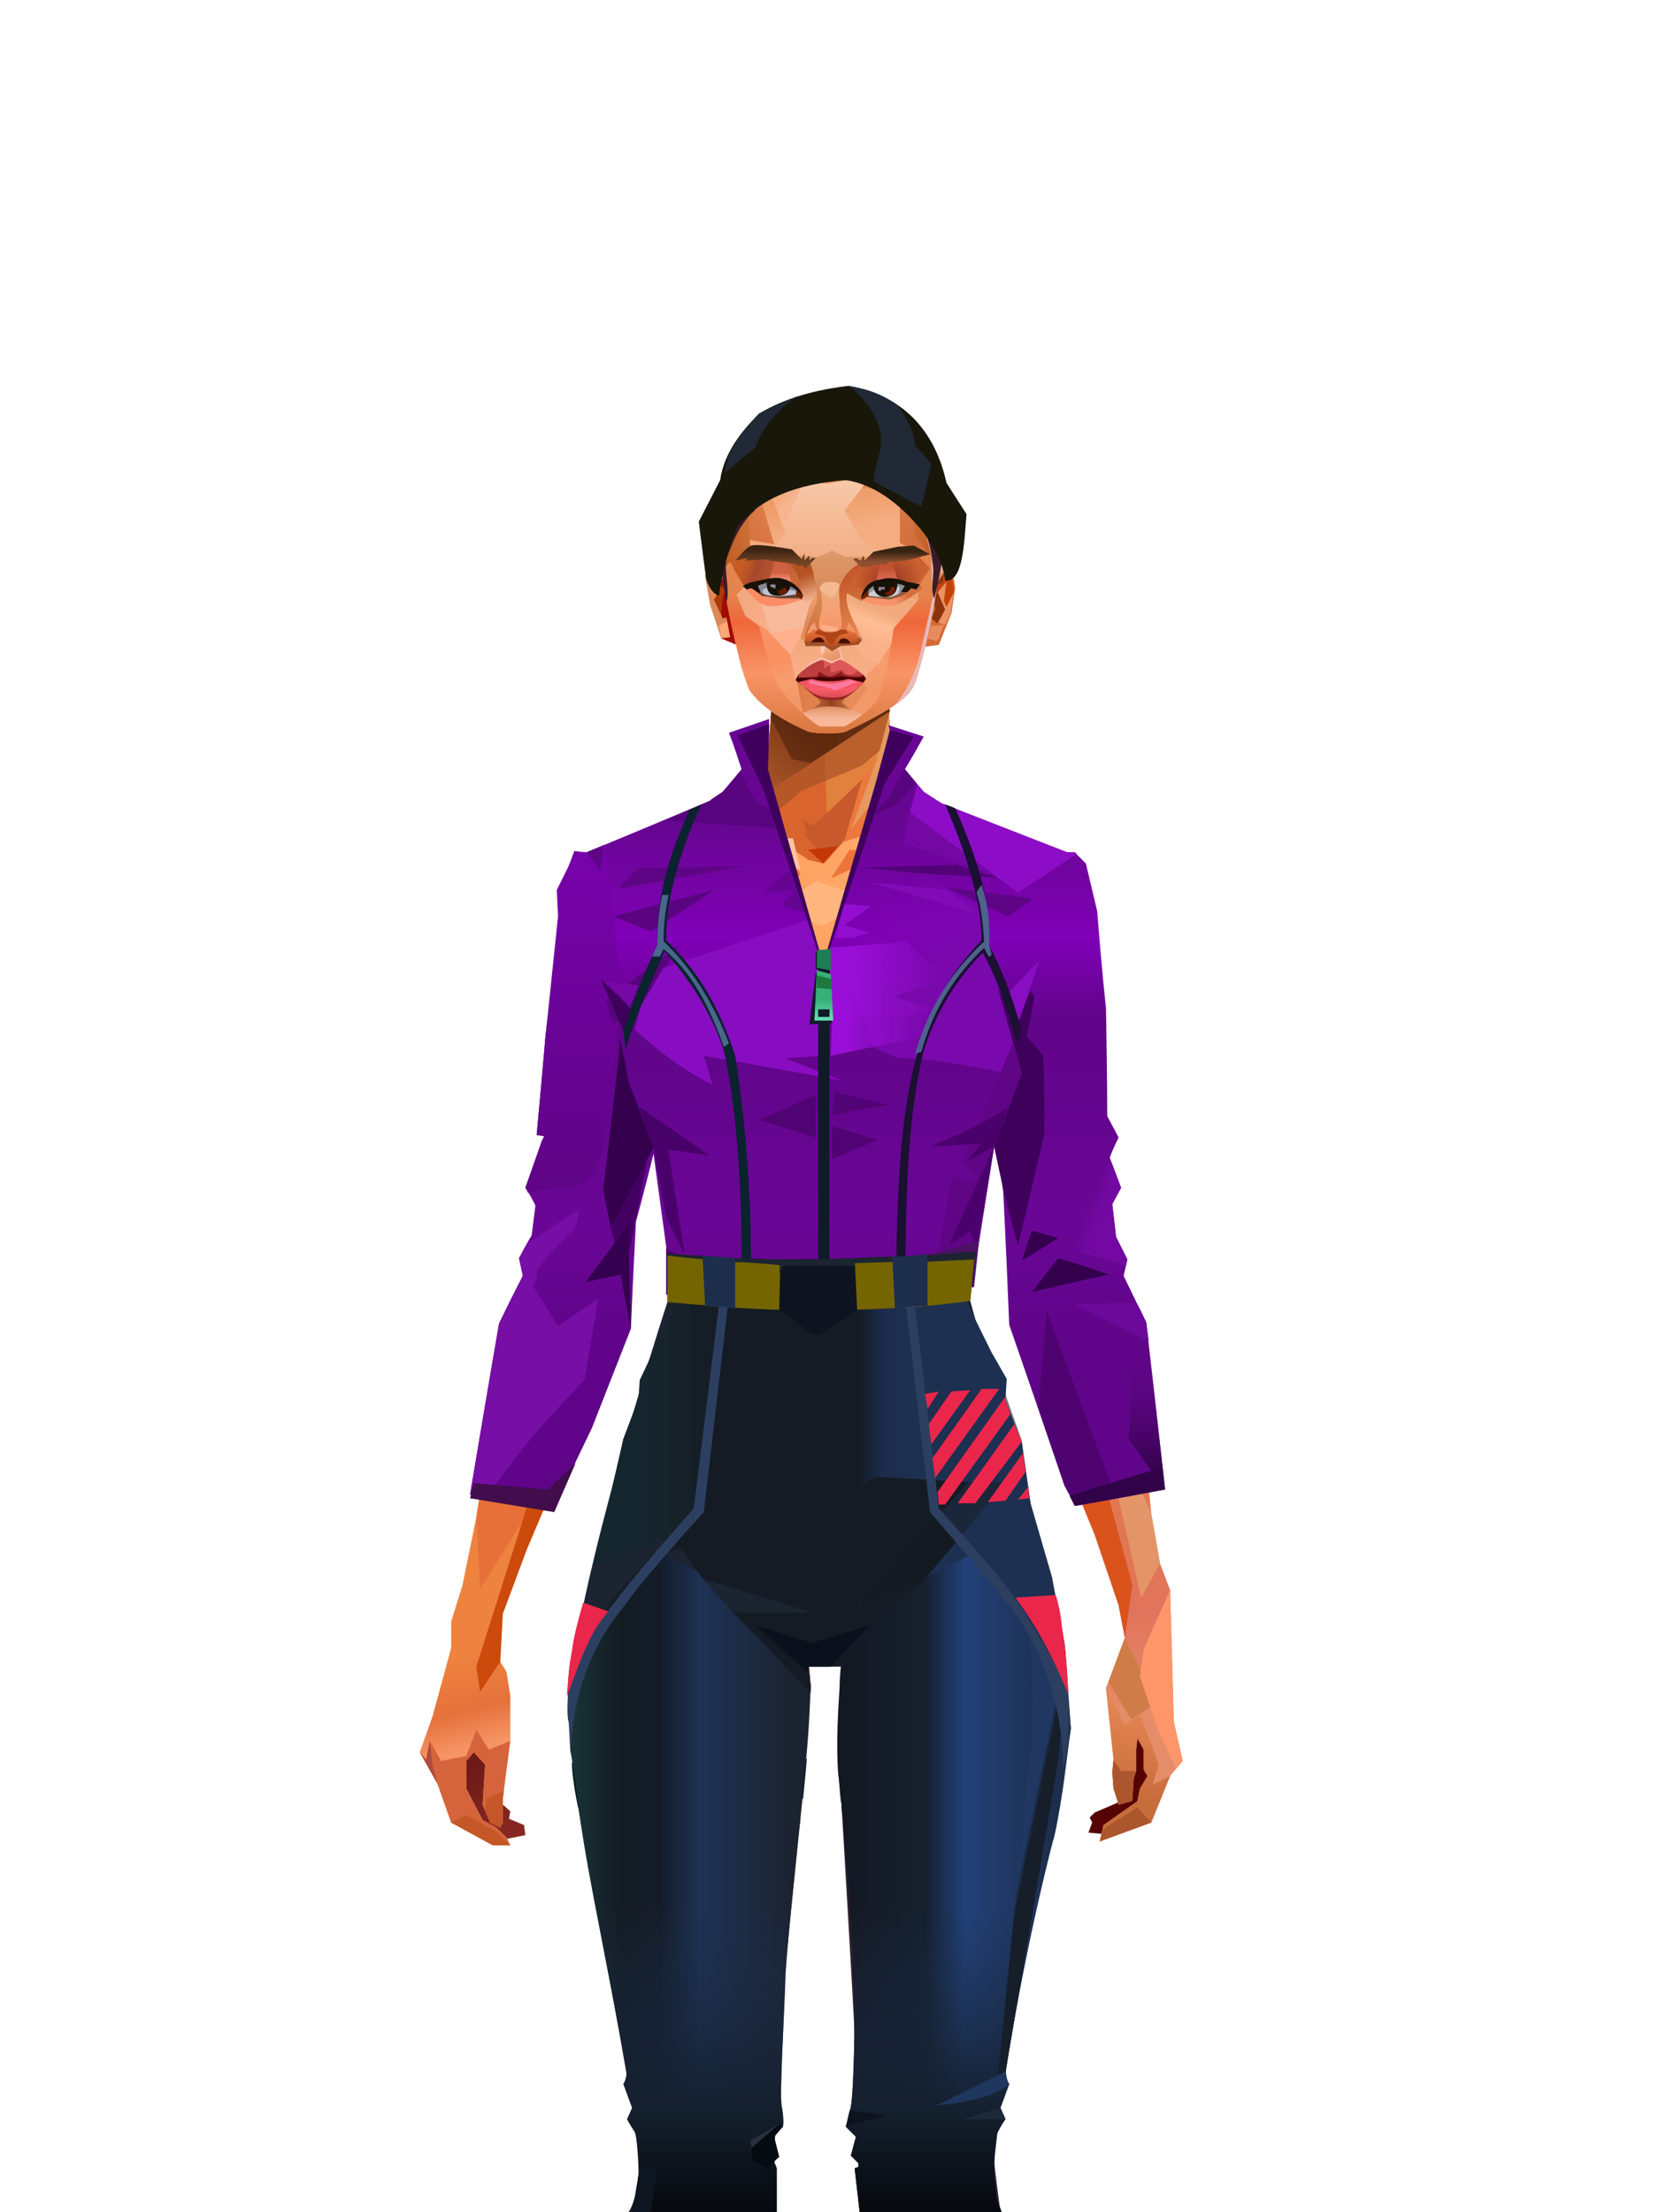 <?xml version="1.0" encoding="UTF-8"?>
<svg xmlns="http://www.w3.org/2000/svg" xmlns:xlink="http://www.w3.org/1999/xlink" width="1320px" height="1760px" viewBox="0 0 1320 1760" version="1.1">
<defs>




</defs>

<defs>
<linearGradient x1="100%" y1="46%" x2="12%" y2="47%" id="id-female-6.6_base_5-0">
<stop stop-color="#f97338" offset="0%">
</stop>
<stop stop-color="#f06728" offset="21%">
</stop>
<stop stop-color="#ffaa6b" offset="46%">
</stop>
<stop stop-color="#ff9a57" offset="80%">
</stop>
<stop stop-color="#ff8340" offset="100%">
</stop>
</linearGradient>
<linearGradient x1="53%" y1="81%" x2="50%" y2="21%" id="id-female-6.6_base_5-1">
<stop stop-color="#e58d69" offset="0%">
</stop>
<stop stop-color="#e1745c" offset="24%">
</stop>
<stop stop-color="#e27c40" offset="100%">
</stop>
</linearGradient>
<linearGradient x1="52%" y1="-4%" x2="46%" y2="70%" id="id-female-6.6_base_5-2">
<stop stop-color="#ed8d5b" offset="0%">
</stop>
<stop stop-color="#c76d3b" offset="100%">
</stop>
</linearGradient>
<linearGradient x1="46%" y1="43%" x2="15%" y2="43%" id="id-female-6.6_base_5-3">
<stop stop-color="#ee8152" offset="0%">
</stop>
<stop stop-color="#cf5621" offset="100%">
</stop>
</linearGradient>
<linearGradient x1="54%" y1="37%" x2="12%" y2="72%" id="id-female-6.6_base_5-4">
<stop stop-color="#3c1b05" offset="0%">
</stop>
<stop stop-color="#ae5b2e" offset="100%">
</stop>
</linearGradient>
<linearGradient x1="40%" y1="14%" x2="61%" y2="85%" id="id-female-6.6_base_5-5">
<stop stop-color="#6e1b17" offset="0%">
</stop>
<stop stop-color="#852720" offset="100%">
</stop>
</linearGradient>
<linearGradient x1="27%" y1="47%" x2="91%" y2="49%" id="id-female-6.6_base_5-6">
<stop stop-color="#ffa58a" offset="0%">
</stop>
<stop stop-color="#ffc3a1" offset="100%">
</stop>
</linearGradient>
<linearGradient x1="47%" y1="60%" x2="49%" y2="79%" id="id-female-6.6_base_5-7">
<stop stop-color="#ee833f" offset="0%">
</stop>
<stop stop-color="#e6713c" offset="60%">
</stop>
<stop stop-color="#f69666" offset="100%">
</stop>
</linearGradient>
<linearGradient x1="29%" y1="56%" x2="69%" y2="53%" id="id-female-6.6_base_5-8">
<stop stop-color="#d97647" offset="0%">
</stop>
<stop stop-color="#d6623c" offset="8%">
</stop>
<stop stop-color="#d77043" offset="18%">
</stop>
<stop stop-color="#d76545" offset="38%">
</stop>
<stop stop-color="#d36346" offset="65%">
</stop>
<stop stop-color="#d16140" offset="81%">
</stop>
<stop stop-color="#984f3b" offset="100%">
</stop>
</linearGradient>
<linearGradient x1="47%" y1="45%" x2="54%" y2="46%" id="id-female-6.6_base_5-9">
<stop stop-color="#e16241" offset="0%">
</stop>
<stop stop-color="#e1673e" offset="62%">
</stop>
<stop stop-color="#d45a30" offset="77%">
</stop>
<stop stop-color="#e37f49" offset="100%">
</stop>
</linearGradient>
<linearGradient x1="51%" y1="7%" x2="50%" y2="100%" id="id-female-6.6_base_5-10">
<stop stop-color="#e86b40" offset="0%">
</stop>
<stop stop-color="#e3845c" offset="75%">
</stop>
<stop stop-color="#e88461" offset="100%">
</stop>
</linearGradient>
<linearGradient x1="51%" y1="11%" x2="49%" y2="91%" id="id-female-6.6_base_5-11">
<stop stop-color="#e8793e" offset="0%">
</stop>
<stop stop-color="#e5763c" offset="73%">
</stop>
<stop stop-color="#e97e40" offset="100%">
</stop>
</linearGradient>
<linearGradient x1="51%" y1="-5%" x2="48%" y2="96%" id="id-female-6.6_base_5-12">
<stop stop-color="#ef773c" offset="0%">
</stop>
<stop stop-color="#dd662e" offset="100%">
</stop>
</linearGradient>
<linearGradient x1="50%" y1="19%" x2="50%" y2="69%" id="id-female-6.6_base_5-13">
<stop stop-color="#c04a19" offset="0%">
</stop>
<stop stop-color="#a33710" offset="46%">
</stop>
<stop stop-color="#be440b" offset="100%">
</stop>
</linearGradient>
<linearGradient x1="46%" y1="74%" x2="39%" y2="35%" id="id-female-6.6_base_5-14">
<stop stop-color="#b34a35" offset="0%">
</stop>
<stop stop-color="#c55e3e" offset="51%">
</stop>
<stop stop-color="#d4623b" offset="100%">
</stop>
</linearGradient>
<linearGradient x1="46%" y1="16%" x2="49%" y2="82%" id="id-female-6.6_base_5-15">
<stop stop-color="#9b473d" offset="0%" stop-opacity="0.186">
</stop>
<stop stop-color="#5f2520" offset="100%">
</stop>
</linearGradient>
<linearGradient x1="41%" y1="19%" x2="50%" y2="100%" id="id-female-6.6_base_5-16">
<stop stop-color="#cc5e47" offset="0%">
</stop>
<stop stop-color="#b13e35" offset="100%">
</stop>
</linearGradient>
<linearGradient x1="50%" y1="31%" x2="45%" y2="50%" id="id-female-6.6_base_5-17">
<stop stop-color="#e76a31" offset="0%">
</stop>
<stop stop-color="#eb8d54" offset="100%">
</stop>
</linearGradient>
<linearGradient x1="51%" y1="22%" x2="50%" y2="100%" id="id-female-6.6_base_5-18">
<stop stop-color="#c74b40" offset="0%">
</stop>
<stop stop-color="#c85e52" offset="100%">
</stop>
</linearGradient>
<linearGradient x1="49%" y1="0%" x2="50%" y2="99%" id="id-female-6.6_base_5-19">
<stop stop-color="#db6f3d" offset="0%">
</stop>
<stop stop-color="#e8764a" offset="100%">
</stop>
</linearGradient>
<linearGradient x1="44%" y1="15%" x2="50%" y2="100%" id="id-female-6.6_base_5-20">
<stop stop-color="#c15138" offset="0%">
</stop>
<stop stop-color="#ba4d37" offset="100%">
</stop>
</linearGradient>
<linearGradient x1="52%" y1="21%" x2="49%" y2="83%" id="id-female-6.6_base_5-21">
<stop stop-color="#e87740" offset="0%">
</stop>
<stop stop-color="#e77e4f" offset="48%">
</stop>
<stop stop-color="#e48553" offset="100%">
</stop>
</linearGradient>
<linearGradient x1="85%" y1="60%" x2="15%" y2="60%" id="id-female-6.6_base_5-22">
<stop stop-color="#e76c34" offset="0%">
</stop>
<stop stop-color="#d76128" offset="100%">
</stop>
</linearGradient>
<linearGradient x1="50%" y1="-3%" x2="59%" y2="91%" id="id-female-6.6_base_5-23">
<stop stop-color="#f98450" offset="0%">
</stop>
<stop stop-color="#e16c36" offset="53%">
</stop>
<stop stop-color="#d55d29" offset="66%">
</stop>
<stop stop-color="#d85620" offset="100%">
</stop>
</linearGradient>
<linearGradient x1="55%" y1="48%" x2="46%" y2="33%" id="id-female-6.6_base_5-24">
<stop stop-color="#e87c40" offset="0%">
</stop>
<stop stop-color="#e77c42" offset="86%">
</stop>
<stop stop-color="#e47138" offset="100%">
</stop>
</linearGradient>
<linearGradient x1="50%" y1="19%" x2="50%" y2="78%" id="id-female-6.6_base_5-25">
<stop stop-color="#913919" offset="0%">
</stop>
<stop stop-color="#ab4722" offset="50%">
</stop>
<stop stop-color="#842c26" offset="100%">
</stop>
</linearGradient>
<linearGradient x1="50%" y1="10%" x2="50%" y2="43%" id="id-female-6.6_base_5-26">
<stop stop-color="#ec7237" offset="0%">
</stop>
<stop stop-color="#cb5d37" offset="15%">
</stop>
<stop stop-color="#af3f09" offset="68%">
</stop>
<stop stop-color="#d04f19" offset="100%">
</stop>
</linearGradient>
<linearGradient x1="89%" y1="50%" x2="7%" y2="52%" id="id-female-6.6_base_5-27">
<stop stop-color="#a93700" offset="0%">
</stop>
<stop stop-color="#b85c4d" offset="53%" stop-opacity="0.199">
</stop>
<stop stop-color="#a3451f" offset="75%">
</stop>
<stop stop-color="#952903" offset="100%">
</stop>
</linearGradient>
<linearGradient x1="44%" y1="70%" x2="86%" y2="30%" id="id-female-6.6_base_5-28">
<stop stop-color="#ff975b" offset="0%">
</stop>
<stop stop-color="#ffaa6c" offset="100%">
</stop>
</linearGradient>
<linearGradient x1="33%" y1="92%" x2="62%" y2="23%" id="id-female-6.6_base_5-29">
<stop stop-color="#ac401f" offset="0%">
</stop>
<stop stop-color="#ff8245" offset="40%">
</stop>
<stop stop-color="#ff965b" offset="100%">
</stop>
</linearGradient>
<linearGradient x1="35%" y1="94%" x2="47%" y2="12%" id="id-female-6.6_base_5-30">
<stop stop-color="#df5820" offset="0%">
</stop>
<stop stop-color="#ff894d" offset="40%">
</stop>
<stop stop-color="#ffa769" offset="100%">
</stop>
</linearGradient>
<linearGradient x1="50%" y1="54%" x2="27%" y2="9%" id="id-female-6.6_base_5-31">
<stop stop-color="#f7ab80" offset="0%">
</stop>
<stop stop-color="#ddab90" offset="100%" stop-opacity="0.078">
</stop>
</linearGradient>
<linearGradient x1="50%" y1="0%" x2="93%" y2="69%" id="id-female-6.6_base_5-32">
<stop stop-color="#ff9558" offset="0%">
</stop>
<stop stop-color="#ff8b4a" offset="70%">
</stop>
<stop stop-color="#c6422f" offset="100%">
</stop>
</linearGradient>
<linearGradient x1="36%" y1="84%" x2="25%" y2="44%" id="id-female-6.6_base_5-33">
<stop stop-color="#c98762" offset="0%" stop-opacity="0.509">
</stop>
<stop stop-color="#90492c" offset="35%" stop-opacity="0.675">
</stop>
<stop stop-color="#762e17" offset="100%" stop-opacity="0">
</stop>
</linearGradient>
<linearGradient x1="63%" y1="95%" x2="43%" y2="20%" id="id-female-6.6_base_5-34">
<stop stop-color="#e67d45" offset="0%">
</stop>
<stop stop-color="#e98d52" offset="46%">
</stop>
<stop stop-color="#e27847" offset="100%">
</stop>
</linearGradient>
<linearGradient x1="40%" y1="0%" x2="50%" y2="86%" id="id-female-6.6_base_5-35">
<stop stop-color="#e67d42" offset="0%">
</stop>
<stop stop-color="#e47d44" offset="100%">
</stop>
</linearGradient>
<linearGradient x1="50%" y1="0%" x2="50%" y2="90%" id="id-female-6.6_base_5-36">
<stop stop-color="#ea8447" offset="0%">
</stop>
<stop stop-color="#e79253" offset="100%">
</stop>
</linearGradient>
<linearGradient x1="33%" y1="79%" x2="21%" y2="44%" id="id-female-6.6_base_5-37">
<stop stop-color="#be6457" offset="0%">
</stop>
<stop stop-color="#983f32" offset="28%" stop-opacity="0.928">
</stop>
<stop stop-color="#762e17" offset="100%" stop-opacity="0">
</stop>
</linearGradient>
<linearGradient x1="4%" y1="47%" x2="92%" y2="45%" id="id-female-6.6_base_5-38">
<stop stop-color="#7e2a0a" offset="0%">
</stop>
<stop stop-color="#993a16" offset="17%" stop-opacity="0.753">
</stop>
<stop stop-color="#a94736" offset="48%" stop-opacity="0.386">
</stop>
<stop stop-color="#ac4218" offset="78%" stop-opacity="0.762">
</stop>
<stop stop-color="#9f3b13" offset="100%">
</stop>
</linearGradient>
<linearGradient x1="60%" y1="45%" x2="67%" y2="53%" id="id-female-6.6_base_5-39">
<stop stop-color="#ff8b59" offset="0%">
</stop>
<stop stop-color="#ffba99" offset="100%">
</stop>
</linearGradient>
<linearGradient x1="48%" y1="15%" x2="54%" y2="81%" id="id-female-6.6_base_5-40">
<stop stop-color="#e6976b" offset="0%">
</stop>
<stop stop-color="#e39568" offset="100%">
</stop>
</linearGradient>
<linearGradient x1="47%" y1="44%" x2="50%" y2="61%" id="id-female-6.6_base_5-41">
<stop stop-color="#943b2f" offset="0%" stop-opacity="0.175">
</stop>
<stop stop-color="#61301b" offset="100%">
</stop>
</linearGradient>
<linearGradient x1="26%" y1="-7%" x2="50%" y2="96%" id="id-female-6.6_base_5-42">
<stop stop-color="#37373f" offset="0%">
</stop>
<stop stop-color="#19191d" offset="100%">
</stop>
</linearGradient>
<linearGradient x1="50%" y1="12%" x2="59%" y2="82%" id="id-female-6.6_base_5-43">
<stop stop-color="#252525" offset="0%">
</stop>
<stop stop-color="#101010" offset="100%">
</stop>
</linearGradient>
<linearGradient x1="25%" y1="-16%" x2="50%" y2="98%" id="id-female-6.6_base_5-44">
<stop stop-color="#37373f" offset="0%">
</stop>
<stop stop-color="#19191d" offset="100%">
</stop>
</linearGradient>
<linearGradient x1="75%" y1="39%" x2="50%" y2="93%" id="id-female-6.6_base_5-45">
<stop stop-color="#252525" offset="0%">
</stop>
<stop stop-color="#000000" offset="100%">
</stop>
</linearGradient>
</defs>
<g transform="translate(334,549)" id="id-female-6.6_base_5-46">
<polygon points="561 754 565 871 565 881 537 893 533 897 535 901 532 909 543 910 597 864" fill="#560304" id="id-female-6.6_base_5-47">
</polygon>
<polygon points="537 282 539 246 535 195 529 158 522 137 484 118 440 111 212 111 188 113 157 123 121 139 111 186 108 221 109 290" fill="url(#id-female-6.6_base_5-0)" id="id-female-6.6_base_5-47">
</polygon>
<polygon points="467 393 474 506 503 589 537 672 556 728 561 754 546 794 552 851 551 861 552 874 556 885 567 882 568 866 570 860 570 843 571 834 576 843 576 859 579 864 573 874 571 884 544 903 541 916 582 901 597 864 607 852 600 821 597 716 589 695 582 655 569 523 544 425" fill="url(#id-female-6.6_base_5-1)" id="id-female-6.6_base_5-47">
</polygon>
<polygon points="546 794 552 851 551 861 552 874 556 885 567 882 568 866 570 860 570 843 571 834 576 843 576 859 579 864 573 874 571 884 544 903 541 916 582 901 597 864 583 871 588 855 573 815 561 823" fill="url(#id-female-6.6_base_5-2)" id="id-female-6.6_base_5-47">
</polygon>
<polygon points="552 851 551 861 552 874 556 887 567 884 568 866 570 860 558 860" fill="#ab562c" id="id-female-6.6_base_5-47">
</polygon>
<polygon points="544 906 541 916 582 901 571 889" fill="#ab562c" id="id-female-6.6_base_5-47">
</polygon>
<polygon points="561 754 548 789 566 819 586 806" fill="#cf7c49" id="id-female-6.6_base_5-47">
</polygon>
<polygon points="486 648 477 599 453 529 440 504 437 490 439 460 449 402 456 340 188 343 198 411 202 493 162 596 153 638 266 693 319 721 386 693" fill="url(#id-female-6.6_base_5-3)" id="id-female-6.6_base_5-47">
</polygon>
<polygon points="486 648 477 599 453 529 440 504 437 490 439 460 449 402 456 340 296 353 376 634" fill="#dd6e3f" id="id-female-6.6_base_5-47">
</polygon>
<g transform="translate(188,0)" id="id-female-6.6_base_5-56">
<polygon points="274 114 253 111 232 100 201 76 188 58 184 1 93 1 88 64 25 111 1 113 103 123 121 135 134 138 149 121 161 117 187 119 225 114" fill="#ee773d" id="id-female-6.6_base_5-47">
</polygon>
<polygon points="201 76 188 58 185 12 175 57 155 111 185 73" fill="#e5995f" id="id-female-6.6_base_5-47">
</polygon>
<polygon points="149 1 93 1 88 64 108 126 121 135 133 138" fill="#da642e" id="id-female-6.6_base_5-47">
</polygon>
<polygon points="116 102 120 113 118 115 136 135 150 119 164 71 125 108" fill="#c7592d" id="id-female-6.6_base_5-60">
</polygon>
<polygon points="121 127 133 138 145 124" fill="#c43806" id="id-female-6.6_base_5-61">
</polygon>
<polygon points="136 98 164 71 175 57 186 17 134 51" fill="#e2803d" id="id-female-6.6_base_5-62">
</polygon>
<polygon points="97 96 116 80 164 60 178 48 186 17 184 1 93 1 88 64 45 96" fill="#a45026" opacity="0.654" id="id-female-6.6_base_5-47">
</polygon>
<polygon points="186 17 184 1 93 1 88 64 45 96 66 96" fill="url(#id-female-6.6_base_5-4)" opacity="0.467" id="id-female-6.6_base_5-47">
</polygon>
<polygon points="123 58 176 23 186 17 184 1 93 1 91 22 108 55" fill="#381404" opacity="0.434" id="id-female-6.6_base_5-47">
</polygon>
</g>
<polygon points="41 844 33 856 36 895 64 915 84 911 83 903 71 898 72 892 63 884 52 849" fill="url(#id-female-6.6_base_5-5)" id="id-female-6.6_base_5-47">
</polygon>
<polygon points="315 152 285 173 320 188 357 166" fill="#ffb67e" id="id-female-6.6_base_5-67">
</polygon>
<polygon points="327 150 370 130 342 127" fill="#ee7539" id="id-female-6.6_base_5-68">
</polygon>
<polygon points="301 142 303 148 243 131 240 119 276 119" fill="#eb7338" id="id-female-6.6_base_5-69">
</polygon>
<polygon points="159 149 206 123 269 123 303 144 297 118 188 113 157 123 121 139" fill="url(#id-female-6.6_base_5-6)" id="id-female-6.6_base_5-47">
</polygon>
<polygon points="157 123 121 139 153 167 196 134" fill="#ffc3a1" id="id-female-6.6_base_5-47">
</polygon>
<polygon points="89 584 77 541 62 551 45 658 34 712 25 741 25 762 10 817 0 845 14 870 25 901 58 919 72 919 69 913 61 905 50 899 37 874 37 852 43 845 52 855 50 887 56 901 64 905 66 901 66 882 72 836 72 800 69 781 64 773 66 735 85 684 121 599 162 510" fill="url(#id-female-6.6_base_5-7)" id="id-female-6.6_base_5-47">
</polygon>
<polygon points="89 584 77 541 62 551 45 658 48 715 121 599 162 510" fill="#e77038" id="id-female-6.6_base_5-47">
</polygon>
<polygon points="55 843 45 827 37 848 17 852 8 836 5 851 0 845 14 870 25 901 58 919 72 919 69 913 61 905 50 899 37 874 37 852 43 845 52 855 50 887 56 901 64 905 66 901 66 882 72 836" fill="#d5643c" id="id-female-6.6_base_5-47">
</polygon>
<polygon points="53 882 52 892 56 901 64 905 66 901 66 882 67 876" fill="#c45627" id="id-female-6.6_base_5-47">
</polygon>
<polygon points="25 901 58 919 72 919 62 909 37 895" fill="#c45627" id="id-female-6.6_base_5-47">
</polygon>
<polygon points="160 467 145 488 108 578 45 777 48 797 64 773 66 735 85 684 121 599 162 510" fill="#cb4a0c" id="id-female-6.6_base_5-47">
</polygon>
<polygon points="169 1211 277 1211 282 1183 281 1150 284 1127 286 1114 285 1063 293 972 306 866 311 792 309 768 323 771 337 768 333 817 333 855 339 924 346 1008 348 1113 351 1130 353 1176 361 1211 461 1211 458 1191 456 1170 460 1133 461 1082 505 905 516 839 518 826 512 762 503 706 486 648 482 629 386 690 318 718 266 690 184 629 153 637 132 731 119 781 118 813 123 862 131 916 166 1094 176 1179" fill="url(#id-female-6.6_base_5-8)" id="id-female-6.6_base_5-47">
</polygon>
<polygon points="463 664 416 771 400 819 392 1125 359 1178 398 1204 441 1153 461 1082 505 905 516 839 518 826 515 789 490 714" fill="url(#id-female-6.6_base_5-9)" id="id-female-6.6_base_5-47">
</polygon>
<polygon points="422 1160 395 1199 365 1171 401 1149 384 1120 391 983 411 786 416 771 448 697 454 1013 445 1116 407 1149" fill="url(#id-female-6.6_base_5-10)" id="id-female-6.6_base_5-80">
</polygon>
<polygon points="121 139 111 186 108 221 109 290 96 438 89 464 69 510 89 585 162 510 167 425 162 241" fill="url(#id-female-6.6_base_5-11)" id="id-female-6.6_base_5-47">
</polygon>
<polygon points="101 466 103 488 106 510 160 447 179 359 164 232 187 184 186 179 132 181 161 234 161 321 149 376 151 384 123 461 114 466" fill="url(#id-female-6.6_base_5-12)" id="id-female-6.6_base_5-82">
</polygon>
<polygon points="96 438 89 464 69 510 51 621 101 520 96 476" fill="#edac7e" id="id-female-6.6_base_5-47">
</polygon>
<polygon points="96 451 128 365 134 316 121 139 111 186 108 221 109 290 96 438" fill="#dc6429" id="id-female-6.6_base_5-47">
</polygon>
<polygon points="184 241 177 248 162 225 138 289 161 321 170 375 161 420 151 411 162 510 167 425 188 343" fill="url(#id-female-6.6_base_5-13)" id="id-female-6.6_base_5-47">
</polygon>
<polygon points="284 1127 286 1114 285 1063 293 972 306 866 311 792 309 768 323 771 337 768 333 817 333 855 339 924 346 1008 375 889 416 771 463 664 490 714 515 790 512 762 503 706 486 648 477 599 471 583 420 650 316 720 201 654 244 742 264 824 275 994" fill="url(#id-female-6.6_base_5-14)" id="id-female-6.6_base_5-47">
</polygon>
<polygon points="298 930 306 866 311 792 309 768 323 771 337 768 333 817 333 855 336 894 347 826 360 784 378 733 388 687 321 739 254 687 267 736 291 821" fill="url(#id-female-6.6_base_5-15)" id="id-female-6.6_base_5-47">
</polygon>
<polygon points="348 1093 348 1113 351 1130 353 1176 361 1211 461 1211 439 1155 422 1136 403 1148 429 1168 400 1202 370 1170 382 1125" fill="url(#id-female-6.6_base_5-16)" id="id-female-6.6_base_5-47">
</polygon>
<polygon points="10 855 8 836 5 851 0 845 14 870" fill="#af4a3e" id="id-female-6.6_base_5-47">
</polygon>
<polygon points="520 500 516 520 544 629 474 500 490 399" fill="url(#id-female-6.6_base_5-17)" id="id-female-6.6_base_5-90">
</polygon>
<polygon points="461 1211 458 1191 456 1170 460 1133 461 1082 439 1155 450 1211" fill="url(#id-female-6.6_base_5-18)" id="id-female-6.6_base_5-47">
</polygon>
<polygon points="220 1149 259 1115 240 1063 232 973 266 819 240 713 201 661 158 650 201 784 183 925 170 1083" fill="url(#id-female-6.6_base_5-19)" id="id-female-6.6_base_5-92">
</polygon>
<polygon points="169 1211 277 1211 282 1183 281 1150 284 1127 286 1114 286 1098 226 1211 207 1211 196 1121 173 1078 150 1014 166 1094 176 1179" fill="url(#id-female-6.6_base_5-20)" id="id-female-6.6_base_5-47">
</polygon>
<polygon points="173 1078 183 924 150 1014" fill="#d95d37" id="id-female-6.6_base_5-47">
</polygon>
<polygon points="169 1211 239 1211 230 1196 204 1175 173 1150 176 1179" fill="#c04934" opacity="0.574" id="id-female-6.6_base_5-47">
</polygon>
<polygon points="221 1130 240 1097 224 1063 224 983 240 804 217 698 190 668 212 771 212 910 190 998 181 1094" fill="url(#id-female-6.6_base_5-21)" id="id-female-6.6_base_5-92">
</polygon>
<polygon points="217 795 221 692 200 667 169 658 200 737" fill="#dd956b" id="id-female-6.6_base_5-97">
</polygon>
<polygon points="511 476 492 419 481 447 484 356 521 274 533 417" fill="url(#id-female-6.6_base_5-22)" id="id-female-6.6_base_5-98">
</polygon>
<polygon points="569 523 544 425 542 346 537 282 539 246 535 195 529 158 522 137 494 161 419 158 471 211 516 290 525 411 511 477 518 507 535 462 562 543" fill="url(#id-female-6.6_base_5-23)" id="id-female-6.6_base_5-47">
</polygon>
<polygon points="486 389 533 243 501 167 464 207 451 247 463 265" fill="url(#id-female-6.6_base_5-24)" id="id-female-6.6_base_5-100">
</polygon>
<polygon points="473 490 474 506 503 589 537 672 556 728 561 754 567 712 543 623" fill="#da531d" id="id-female-6.6_base_5-47">
</polygon>
<polygon points="460 328 466 378 474 506 490 425 486 392 469 274 479 230 461 260 454 251" fill="url(#id-female-6.6_base_5-25)" id="id-female-6.6_base_5-47">
</polygon>
<polygon points="440 504 437 490 439 460 449 402 456 340 458 328 325 282 188 343 198 411 202 493 162 596 157 621 161 633 169 599 173 570 204 506 202 458 217 402 286 365 321 352 353 360 422 402 431 493 437 520" fill="url(#id-female-6.6_base_5-26)" id="id-female-6.6_base_5-47">
</polygon>
<polygon points="451 385 456 340 458 328 364 340 330 308 268 343 188 343 194 379 262 368 312 343 335 340 381 368" fill="url(#id-female-6.6_base_5-27)" id="id-female-6.6_base_5-47">
</polygon>
<polygon points="286 328 306 310 330 274 453 252 464 205 421 156 317 204 219 165 210 154 188 180" fill="url(#id-female-6.6_base_5-28)" id="id-female-6.6_base_5-105">
</polygon>
<path d="M 422 195 L 405 190 C 377 190 357 198 343 214 C 329 230 322 250 323 276 C 324 301 331 320 345 333 C 365 351 384 356 405 356 C 425 356 444 347 450 342 C 454 339 457 335 460 328 C 463 323 466 317 467 308 C 469 294 466 276 457 254 L 422 195 Z" fill="url(#id-female-6.6_base_5-29)" id="id-female-6.6_base_5-106">
</path>
<path d="M 422 195 L 417 175 C 386 188 366 196 358 201 C 355 203 351 206 348 208 C 348 209 381 253 448 342 C 454 338 459 332 463 324 C 469 310 469 301 469 293 C 469 287 465 275 459 257 L 422 195 Z" fill="url(#id-female-6.6_base_5-30)" id="id-female-6.6_base_5-106">
</path>
<path d="M 375 226 C 338 253 343 276 343 284 C 343 291 353 319 371 335 C 379 342 422 349 447 331 C 468 316 472 294 458 265 C 427 221 400 208 375 226 Z" fill="url(#id-female-6.6_base_5-31)" opacity="0.282" id="id-female-6.6_base_5-106">
</path>
<path d="M 272 205 C 260 199 243 200 221 209 C 187 227 169 258 168 303 C 167 319 184 342 190 346 C 197 351 212 356 239 353 C 257 351 272 344 284 333 C 303 312 312 288 309 260 C 305 217 291 214 272 205 Z" fill="url(#id-female-6.6_base_5-32)" id="id-female-6.6_base_5-109">
</path>
<path d="M 340 285 C 333 252 328 240 326 248 C 324 254 323 263 323 276 C 324 301 331 320 345 333 C 365 351 382 356 404 356 C 425 356 444 347 450 342 C 456 337 465 325 468 308 C 472 290 465 276 463 268 C 461 263 460 259 458 255 L 442 290 L 399 304 L 366 300 L 340 285 Z" fill="url(#id-female-6.6_base_5-33)" id="id-female-6.6_base_5-106">
</path>
<path d="M 153 637 L 149 654 L 132 731 L 130 739 C 133 730 135 723 137 718 C 140 709 147 691 149 680 C 151 671 155 655 161 633 L 172 570 L 162 596 L 153 637 Z" fill="#7d362e" id="id-female-6.6_base_5-47">
</path>
<path d="M 259 203 C 254 199 240 185 217 163 L 210 153 L 186 180 C 192 211 192 231 186 239 C 175 256 168 277 168 303 C 168 324 190 352 239 344 C 252 342 274 217 259 203 Z" fill="#ff9558" id="id-female-6.6_base_5-109">
</path>
<polygon points="175 565 203 550 234 558 241 520 203 455 203 507" fill="#c6450c" id="id-female-6.6_base_5-113">
</polygon>
<polygon points="241 442 241 518 229 556 233 629 266 657 316 707 381 659 395 629 364 504 350 504 301 380" fill="url(#id-female-6.6_base_5-34)" id="id-female-6.6_base_5-114">
</polygon>
<polygon points="432 626 427 589 407 518 414 505 450 568 470 618" fill="url(#id-female-6.6_base_5-35)" id="id-female-6.6_base_5-115">
</polygon>
<polygon points="302 376 254 442 254 546 302 590 364 568 364 504 350 504 376 454 345 400" fill="url(#id-female-6.6_base_5-36)" id="id-female-6.6_base_5-114">
</polygon>
<polygon points="317 480 342 436 319 413 300 447" fill="#e67841" id="id-female-6.6_base_5-117">
</polygon>
<polygon points="304 541 318 507 329 541 314 549" fill="#e66d37" id="id-female-6.6_base_5-118">
</polygon>
<polygon points="306 543 316 578 329 541" fill="#e99b64" id="id-female-6.6_base_5-119">
</polygon>
<path d="M 178 333 C 179 334 180 336 182 338 C 184 342 186 343 189 346 C 190 347 197 351 206 353 C 215 354 226 355 239 353 C 257 351 272 344 284 333 C 293 322 299 313 302 305 C 304 301 307 293 309 277 C 310 274 310 268 309 260 L 228 277 L 207 295 L 178 333 Z" fill="url(#id-female-6.6_base_5-37)" id="id-female-6.6_base_5-109">
</path>
<polygon points="306 543 308 550 324 556 329 541" fill="#eca774" id="id-female-6.6_base_5-119">
</polygon>
<polygon points="308 543 318 525 323 542 314 548" fill="#b5491c" id="id-female-6.6_base_5-122">
</polygon>
<polygon points="152 641 162 596 176 561 185 617 214 602 246 628 323 690 404 628 423 605 454 605 470 577 477 599 482 629 388 689 337 768 323 771 309 768 259 688 175 639 142 688" fill="url(#id-female-6.6_base_5-38)" opacity="0.442" id="id-female-6.6_base_5-123">
</polygon>
<polygon points="490 154 522 137 484 118 412 123" fill="url(#id-female-6.6_base_5-39)" id="id-female-6.6_base_5-47">
</polygon>
<polygon points="573 785 588 829 602 858 607 852 600 821 597 716 576 763" fill="#ff966a" id="id-female-6.6_base_5-47">
</polygon>
<polygon points="574 722 589 695 582 655 533 542" fill="url(#id-female-6.6_base_5-40)" id="id-female-6.6_base_5-47">
</polygon>
<polygon points="172 640 241 690 309 768 323 771 338 768 395 706 469 661 404 650 313 706 217 629" fill="url(#id-female-6.6_base_5-41)" opacity="0.571" id="id-female-6.6_base_5-127">
</polygon>
<g transform="translate(188,270)" id="id-female-6.6_base_5-128">
<polygon points="207 13 207 10 217 2 220 2 239 21 258 39 260 42 250 51 246 52 226 33" fill="url(#id-female-6.6_base_5-42)" id="id-female-6.6_base_5-129">
</polygon>
<polygon points="208 40 218 50 222 50 240 33 257 13 257 9 247 0 244 1 230 19 209 36" fill="url(#id-female-6.6_base_5-43)" id="id-female-6.6_base_5-130">
</polygon>
<polygon points="1 13 1 10 10 2 15 2 32 21 50 39 52 42 42 52 38 52 19 33" fill="url(#id-female-6.6_base_5-44)" id="id-female-6.6_base_5-129">
</polygon>
<polygon points="0 43 10 53 14 53 33 35 50 15 50 11 40 3 36 4 19 23 1 39" fill="url(#id-female-6.6_base_5-45)" id="id-female-6.6_base_5-130">
</polygon>
</g>
</g>
<defs>
<linearGradient x1="79%" y1="0%" x2="79%" y2="22%" id="id-female-6.8_face_5-0">
<stop stop-color="#fde1e0" offset="0%">
</stop>
<stop stop-color="#d46a32" offset="100%">
</stop>
</linearGradient>
<linearGradient x1="40%" y1="32%" x2="50%" y2="75%" id="id-female-6.8_face_5-1">
<stop stop-color="#e98d54" offset="0%">
</stop>
<stop stop-color="#f4ad80" offset="100%">
</stop>
</linearGradient>
<linearGradient x1="50%" y1="0%" x2="50%" y2="82%" id="id-female-6.8_face_5-2">
<stop stop-color="#f7caab" offset="0%">
</stop>
<stop stop-color="#f3af87" offset="100%">
</stop>
</linearGradient>
<linearGradient x1="21%" y1="-8%" x2="64%" y2="50%" id="id-female-6.8_face_5-3">
<stop stop-color="#eb925a" offset="0%">
</stop>
<stop stop-color="#f6b48f" offset="100%">
</stop>
</linearGradient>
<radialGradient cx="48%" cy="50%" r="67%" id="id-female-6.8_face_5-4" fx="48%" fy="50%" gradientTransform="translate(0.478,0.5) scale(0.717,1) rotate(180) scale(1,1) translate(-0.478,-0.5)">
<stop stop-color="#eb925b" offset="0%">
</stop>
<stop stop-color="#d36e3d" offset="100%">
</stop>
</radialGradient>
<radialGradient cx="50%" cy="65%" r="73%" id="id-female-6.8_face_5-5" fx="50%" fy="65%" gradientTransform="translate(0.5,0.654) scale(0.748,1) rotate(90) scale(1,0.914) translate(-0.5,-0.654)">
<stop stop-color="#efa371" offset="0%">
</stop>
<stop stop-color="#bb561c" offset="100%">
</stop>
</radialGradient>
<linearGradient x1="47%" y1="38%" x2="54%" y2="70%" id="id-female-6.8_face_5-6">
<stop stop-color="#fa9263" offset="0%">
</stop>
<stop stop-color="#f69c6e" offset="41%">
</stop>
<stop stop-color="#f39969" offset="100%">
</stop>
</linearGradient>
<linearGradient x1="50%" y1="0%" x2="50%" y2="85%" id="id-female-6.8_face_5-7">
<stop stop-color="#f1a778" offset="0%">
</stop>
<stop stop-color="#f8af88" offset="100%">
</stop>
</linearGradient>
<linearGradient x1="15%" y1="28%" x2="74%" y2="73%" id="id-female-6.8_face_5-8">
<stop stop-color="#f2a97f" offset="0%">
</stop>
<stop stop-color="#feb18f" offset="100%">
</stop>
</linearGradient>
<linearGradient x1="109%" y1="57%" x2="0%" y2="43%" id="id-female-6.8_face_5-9">
<stop stop-color="#ea9264" offset="0%">
</stop>
<stop stop-color="#de7c45" offset="100%">
</stop>
</linearGradient>
<linearGradient x1="0%" y1="50%" x2="100%" y2="50%" id="id-female-6.8_face_5-10">
<stop stop-color="#cc7145" offset="0%">
</stop>
<stop stop-color="#914121" offset="51%">
</stop>
<stop stop-color="#ce7749" offset="100%">
</stop>
</linearGradient>
<linearGradient x1="50%" y1="31%" x2="35%" y2="71%" id="id-female-6.8_face_5-11">
<stop stop-color="#f1aa7d" offset="0%">
</stop>
<stop stop-color="#ffbd94" offset="40%">
</stop>
<stop stop-color="#fab189" offset="100%">
</stop>
</linearGradient>
<linearGradient x1="50%" y1="0%" x2="50%" y2="50%" id="id-female-6.8_face_5-12">
<stop stop-color="#e29369" offset="0%">
</stop>
<stop stop-color="#f9b897" offset="100%">
</stop>
</linearGradient>
<linearGradient x1="50%" y1="25%" x2="50%" y2="100%" id="id-female-6.8_face_5-13">
<stop stop-color="#e4854d" offset="0%">
</stop>
<stop stop-color="#ef673a" offset="20%">
</stop>
<stop stop-color="#f99466" offset="56%">
</stop>
<stop stop-color="#d97840" offset="100%">
</stop>
</linearGradient>
<linearGradient x1="40%" y1="22%" x2="50%" y2="69%" id="id-female-6.8_face_5-14">
<stop stop-color="#f4ac80" offset="0%">
</stop>
<stop stop-color="#e28d60" offset="100%">
</stop>
</linearGradient>
<linearGradient x1="50%" y1="85%" x2="50%" y2="50%" id="id-female-6.8_face_5-15">
<stop stop-color="#962525" offset="0%">
</stop>
<stop stop-color="#450000" offset="100%">
</stop>
</linearGradient>
<linearGradient x1="50%" y1="0%" x2="50%" y2="100%" id="id-female-6.8_face_5-16">
<stop stop-color="#eb5363" offset="0%">
</stop>
<stop stop-color="#f85c69" offset="54%">
</stop>
<stop stop-color="#d4494b" offset="100%">
</stop>
</linearGradient>
<linearGradient x1="50%" y1="0%" x2="50%" y2="77%" id="id-female-6.8_face_5-17">
<stop stop-color="#b83c3c" offset="0%">
</stop>
<stop stop-color="#bf3f3f" offset="100%">
</stop>
</linearGradient>
<linearGradient x1="99%" y1="50%" x2="93%" y2="54%" id="id-female-6.8_face_5-18">
<stop stop-color="#f19e6f" offset="0%">
</stop>
<stop stop-color="#a05029" offset="100%">
</stop>
</linearGradient>
<linearGradient x1="50%" y1="0%" x2="50%" y2="91%" id="id-female-6.8_face_5-19">
<stop stop-color="#dd996c" offset="0%">
</stop>
<stop stop-color="#d5804c" offset="77%">
</stop>
<stop stop-color="#d66735" offset="100%">
</stop>
</linearGradient>
<linearGradient x1="9%" y1="25%" x2="26%" y2="82%" id="id-female-6.8_face_5-20">
<stop stop-color="#c45929" offset="0%">
</stop>
<stop stop-color="#d3723e" offset="60%">
</stop>
<stop stop-color="#e57f4f" offset="100%">
</stop>
</linearGradient>
<linearGradient x1="55%" y1="46%" x2="68%" y2="95%" id="id-female-6.8_face_5-21">
<stop stop-color="#b75323" offset="0%">
</stop>
<stop stop-color="#f7ba9b" offset="100%">
</stop>
</linearGradient>
<linearGradient x1="50%" y1="0%" x2="50%" y2="100%" id="id-female-6.8_face_5-22">
<stop stop-color="#ea7440" offset="0%">
</stop>
<stop stop-color="#b94c1c" offset="100%">
</stop>
</linearGradient>
<linearGradient x1="50%" y1="11%" x2="50%" y2="100%" id="id-female-6.8_face_5-23">
<stop stop-color="#eead81" offset="0%">
</stop>
<stop stop-color="#f99566" offset="100%">
</stop>
</linearGradient>
<linearGradient x1="50%" y1="12%" x2="47%" y2="66%" id="id-female-6.8_face_5-24">
<stop stop-color="#f19e6f" offset="0%">
</stop>
<stop stop-color="#de8b58" offset="100%">
</stop>
</linearGradient>
<linearGradient x1="91%" y1="56%" x2="10%" y2="39%" id="id-female-6.8_face_5-25">
<stop stop-color="#cc6835" offset="0%">
</stop>
<stop stop-color="#a6482c" offset="74%">
</stop>
<stop stop-color="#c65b23" offset="100%">
</stop>
</linearGradient>
<linearGradient x1="50%" y1="50%" x2="50%" y2="74%" id="id-female-6.8_face_5-26">
<stop stop-color="#cf6042" offset="0%">
</stop>
<stop stop-color="#ea846d" offset="100%">
</stop>
</linearGradient>
<linearGradient x1="77%" y1="54%" x2="50%" y2="58%" id="id-female-6.8_face_5-27">
<stop stop-color="#d66c3f" offset="0%">
</stop>
<stop stop-color="#f8936b" offset="100%">
</stop>
</linearGradient>
<radialGradient cx="50%" cy="70%" r="100%" id="id-female-6.8_face_5-28" fx="50%" fy="70%" gradientTransform="translate(0.5,0.701) scale(0.442,1) rotate(73) translate(-0.5,-0.701)">
<stop stop-color="#98321f" offset="0%">
</stop>
<stop stop-color="#c96130" offset="100%">
</stop>
</radialGradient>
<linearGradient x1="47%" y1="40%" x2="47%" y2="91%" id="id-female-6.8_face_5-29">
<stop stop-color="#c35230" offset="0%">
</stop>
<stop stop-color="#dc6b59" offset="100%">
</stop>
</linearGradient>
<linearGradient x1="50%" y1="20%" x2="50%" y2="72%" id="id-female-6.8_face_5-30">
<stop stop-color="#3b2311" offset="0%">
</stop>
<stop stop-color="#714225" offset="100%">
</stop>
</linearGradient>
<linearGradient x1="67%" y1="29%" x2="67%" y2="76%" id="id-female-6.8_face_5-31">
<stop stop-color="#372311" offset="0%">
</stop>
<stop stop-color="#8c5031" offset="100%">
</stop>
</linearGradient>
</defs>
<g transform="translate(561,332)" id="id-female-6.8_face_5-32">
<g transform="translate(172,115)" id="id-female-6.8_face_5-33">
<polygon points="14 1 18 0 25 8 27 21 24 41 14 66 0 68" fill="url(#id-female-6.8_face_5-0)" id="id-female-6.8_face_5-34">
</polygon>
<polygon points="12 48 19 50 23 42 26 24 20 12 12 22" fill="#ec9266" id="id-female-6.8_face_5-35">
</polygon>
<polygon points="11 21 17 10 20 5 24 7 26 24 20 36 18 31 20 16 9 29" fill="#c1430b" id="id-female-6.8_face_5-36">
</polygon>
<polygon points="10 28 11 38 8 45 13 49 19 38 13 24" fill="#8c350a" id="id-female-6.8_face_5-37">
</polygon>
<polygon points="12 18 17 17 18 9" fill="#8c350a" id="id-female-6.8_face_5-38">
</polygon>
<polygon points="18 50 10 51 8 50 5 61 12 63 14 61" fill="#e88c5f" id="id-female-6.8_face_5-39">
</polygon>
</g>
<g transform="translate(0,113)" id="id-female-6.8_face_5-40">
<polygon points="13 0 5 0 0 13 4 36 13 63 25 67" fill="#d07c59" id="id-female-6.8_face_5-41">
</polygon>
<polygon points="5 9 0 13 4 36 13 63 25 67 13 24" fill="#de8959" id="id-female-6.8_face_5-41">
</polygon>
<polygon points="18 46 14 47 7 32 11 26 4 9 6 5 16 20 17 29" fill="#ae3a08" id="id-female-6.8_face_5-43">
</polygon>
<polygon points="13 62 20 62 18 49 11 53" fill="#fea878" id="id-female-6.8_face_5-44">
</polygon>
<polygon points="25 68 13 63 20 62 17 46 14 47 13 44 14 29 17 26 14 22 10 19 10 11 17 20" fill="#a00c07" id="id-female-6.8_face_5-45">
</polygon>
<polygon points="13 9 4 3 5 0 12 0" fill="#d6a2a5" id="id-female-6.8_face_5-46">
</polygon>
</g>
<path d="M 29 199 C 21 167 16 144 15 130 C 4 44 33 0 103 0 C 180 0 191 63 186 119 C 183 157 173 191 170 202 C 169 206 167 213 164 217 C 158 226 140 237 112 250 C 107 252 89 252 82 250 C 59 240 44 229 36 218 C 34 215 32 208 29 199 Z" fill="#eea16c" id="id-female-6.8_face_5-47">
</path>
<polygon points="33 108 34 36 99 6 175 45 171 113 95 117" fill="url(#id-female-6.8_face_5-1)" id="id-female-6.8_face_5-48">
</polygon>
<polygon points="53 107 64 92 47 46 97 53 133 46 111 74 123 96 142 110 105 123" fill="url(#id-female-6.8_face_5-2)" id="id-female-6.8_face_5-49">
</polygon>
<polygon points="63 87 47 46 78 51" fill="url(#id-female-6.8_face_5-3)" id="id-female-6.8_face_5-49">
</polygon>
<path d="M 32 97 L 55 101 L 37 41 L 61 32 L 114 41 L 136 39 L 125 56 L 155 58 L 155 100 L 169 107 L 184 119 L 174 43 C 139 6 101 -5 62 11 C 23 27 13 55 32 97 Z" fill="url(#id-female-6.8_face_5-4)" id="id-female-6.8_face_5-51">
</path>
<path d="M 15 130 C 4 44 33 0 103 0 C 180 0 191 63 186 119 L 167 94 L 166 70 L 151 27 C 145 18 127 13 99 13 C 71 13 52 19 43 32 L 40 53 L 34 70 L 36 104 C 22 124 15 132 15 130 Z" fill="url(#id-female-6.8_face_5-5)" id="id-female-6.8_face_5-47">
</path>
<polygon points="33 165 101 152 166 185 148 225 117 246 83 249 50 217" fill="url(#id-female-6.8_face_5-6)" id="id-female-6.8_face_5-53">
</polygon>
<polygon points="72 209 67 186 78 169 121 174 138 196 123 210" fill="url(#id-female-6.8_face_5-7)" id="id-female-6.8_face_5-54">
</polygon>
<polygon points="68 189 49 169 31 158 19 128 91 145" fill="url(#id-female-6.8_face_5-8)" id="id-female-6.8_face_5-55">
</polygon>
<polygon points="85 165 52 172 38 127 88 145" fill="#f7ba9b" id="id-female-6.8_face_5-55">
</polygon>
<polygon points="73 209 78 237 115 234 129 217 126 208" fill="url(#id-female-6.8_face_5-9)" id="id-female-6.8_face_5-57">
</polygon>
<polygon points="84 233 92 227 88 221 113 221 109 227 116 233" fill="url(#id-female-6.8_face_5-10)" id="id-female-6.8_face_5-58">
</polygon>
<polygon points="117 178 125 191 138 196 171 146 155 141 108 135" fill="url(#id-female-6.8_face_5-11)" id="id-female-6.8_face_5-59">
</polygon>
<path d="M 75 237 C 83 232 91 230 99 230 C 106 230 116 232 127 237 L 113 246 L 89 249 L 75 237 Z" fill="url(#id-female-6.8_face_5-12)" id="id-female-6.8_face_5-60">
</path>
<path d="M 29 199 C 21 167 16 144 15 130 C 14 127 14 124 14 121 L 20 115 L 31 135 L 25 141 L 32 158 L 43 166 C 48 187 53 203 58 214 C 68 227 79 238 91 246 L 111 246 C 125 238 134 230 138 223 C 143 209 147 190 150 168 L 170 145 L 166 103 C 179 108 186 113 186 119 C 183 157 173 191 170 202 C 169 206 167 213 164 217 C 158 226 140 237 112 250 C 107 252 89 252 82 250 C 59 240 44 229 36 218 C 34 215 32 208 29 199 Z" fill="url(#id-female-6.8_face_5-13)" id="id-female-6.8_face_5-47">
</path>
<path d="M 182 102 C 185 110 186 115 186 119 C 183 157 173 191 170 202 C 169 206 167 213 164 217 C 161 221 157 225 151 229 C 158 221 164 210 169 196 C 170 192 173 181 177 162 C 178 159 179 152 181 144 L 180 111 L 174 86 L 182 102 Z" fill="#e7b9b9" id="id-female-6.8_face_5-47">
</path>
<polygon points="94 180 93 195 101 204 110 197 104 176" fill="url(#id-female-6.8_face_5-14)" id="id-female-6.8_face_5-63">
</polygon>
<g transform="translate(71,178)" id="id-female-6.8_face_5-64">
<polygon points="21 2 21 9 23 11 25 3 23 0" fill="#fec5b4" id="id-female-6.8_face_5-65">
</polygon>
<path d="M 34 2 L 37 13 L 30 16 L 22 13 C 17 15 13 17 11 19 C 8 21 5 25 1 30 L 33 28 L 40 18 L 35 1 L 34 2 Z" fill="#fcbdab" id="id-female-6.8_face_5-66">
</path>
<path d="M 1 31 L 3 33 C 6 35 8 36 8 37 C 13 41 16 44 18 45 C 23 47 32 48 39 46 C 42 45 48 40 53 35 C 54 34 56 32 57 30 L 55 27 L 30 18 L 3 27 L 1 31 Z" fill="url(#id-female-6.8_face_5-15)" id="id-female-6.8_face_5-67">
</path>
<path d="M 14 30 C 6 32 2 33 3 33 C 11 39 15 42 18 43 C 23 45 33 46 39 44 C 43 43 48 40 55 33 C 55 33 51 32 43 30 C 36 32 32 32 28 32 C 24 32 20 32 14 30 Z" fill="url(#id-female-6.8_face_5-16)" id="id-female-6.8_face_5-67">
</path>
<path d="M 13 31 C 11 32 11 33 13 34 C 17 35 30 37 31 39 C 32 40 43 35 49 33 C 51 33 49 32 45 31 C 38 33 33 34 29 34 C 26 34 20 33 13 31 Z" fill="#fe7a9e" id="id-female-6.8_face_5-67">
</path>
<path d="M 3 29 C 11 29 15 29 17 29 C 19 29 20 28 21 28 C 25 29 28 29 29 29 C 32 29 35 28 37 28 C 40 28 46 29 48 29 C 57 29 55 27 55 27 C 49 22 43 18 37 15 C 36 15 33 16 30 18 C 27 17 25 16 22 15 C 15 17 9 21 3 27 L 3 29 Z" fill="url(#id-female-6.8_face_5-17)" id="id-female-6.8_face_5-67">
</path>
<path d="M 29 25 C 33 25 35 23 38 23 C 39 23 39 27 45 27 C 45 27 47 26 51 24 C 46 20 42 17 37 15 C 35 15 33 16 30 18 C 27 17 25 16 23 15 L 24 22 L 28 19 C 29 23 29 25 29 25 Z" fill="#df5858" id="id-female-6.8_face_5-67">
</path>
<path d="M 18 28 C 10 29 7 29 8 29 C 13 29 16 29 17 29 C 19 29 20 28 21 28 C 25 29 28 29 29 29 C 32 29 35 28 37 28 C 40 28 46 29 48 29 C 57 29 55 27 55 27 C 55 27 53 28 50 28 C 47 28 43 28 41 27 C 39 27 38 26 38 24 C 34 26 31 28 29 28 C 26 28 23 27 20 24 L 18 28 Z" fill="#8d1920" id="id-female-6.8_face_5-67">
</path>
</g>
<g transform="translate(55,106)" id="id-female-6.8_face_5-73">
<polygon points="24 72 25 76 40 76 46 80 53 76 67 75 70 71 69 67 66 61 64 58" fill="url(#id-female-6.8_face_5-18)" id="id-female-6.8_face_5-74">
</polygon>
<path d="M 18 4 L 35 5 L 46 0 L 57 5 L 83 5 L 55 34 L 64 65 C 40 72 27 74 24 71 C 20 67 28 52 30 35 C 32 24 28 14 18 4 Z" fill="url(#id-female-6.8_face_5-19)" id="id-female-6.8_face_5-75">
</path>
<path d="M 114 30 L 124 14 L 114 4 L 71 8 L 65 12 C 59 16 54 22 52 30 C 52 34 52 46 52 65 L 62 72 L 67 68 C 66 59 64 61 59 46 C 58 43 57 39 58 34 L 69 40 L 114 30 Z" fill="url(#id-female-6.8_face_5-20)" id="id-female-6.8_face_5-76">
</path>
<path d="M 25 46 C 31 42 34 38 34 35 C 34 31 33 24 29 10 C 29 9 19 6 0 0 C 9 10 15 17 17 22 C 20 28 23 36 25 46 Z" fill="url(#id-female-6.8_face_5-21)" id="id-female-6.8_face_5-77">
</path>
<path d="M 34 63 L 26 68 C 26 66 27 64 28 63 C 28 61 30 59 32 57 L 34 63 Z" fill="#f19f74" id="id-female-6.8_face_5-78">
</path>
<path d="M 58 63 C 58 59 59 57 60 58 C 61 59 63 62 65 66 L 58 63 Z" fill="#f09764" id="id-female-6.8_face_5-79">
</path>
<polygon points="24 72 29 73 40 73 42 76 48 76 51 74 61 74 66 72 67 69 65 66 58 63 31 63 26 67" fill="url(#id-female-6.8_face_5-22)" id="id-female-6.8_face_5-80">
</polygon>
<path d="M 35 63 L 32 66 C 36 67 39 68 40 68 C 41 69 42 72 43 74 C 44 74 47 74 47 74 C 48 72 50 69 51 68 C 53 67 55 66 59 66 L 57 63 L 52 63 L 35 63 Z" fill="#af4415" id="id-female-6.8_face_5-81">
</path>
<path d="M 51 74 L 61 74 C 59 71 58 70 55 70 C 53 70 52 71 51 74 Z" fill="#470f00" id="id-female-6.8_face_5-82">
</path>
<path d="M 29 73 L 40 73 C 40 72 39 70 36 69 C 34 69 32 70 29 73 Z" fill="#470f00" id="id-female-6.8_face_5-83">
</path>
<path d="M 52 27 C 50 25 47 25 44 25 C 40 25 38 26 36 30 C 38 34 38 39 38 44 C 38 50 34 58 36 62 C 37 64 40 65 44 65 C 49 65 52 64 53 62 C 55 58 52 50 52 40 C 51 34 51 30 52 27 Z" fill="url(#id-female-6.8_face_5-23)" id="id-female-6.8_face_5-84">
</path>
<path d="M 52 27 C 50 25 47 25 44 25 C 40 25 38 26 36 30 C 40 35 44 37 46 37 C 48 37 50 34 52 27 Z" fill="#f5b991" id="id-female-6.8_face_5-84">
</path>
<path d="M 51 62 C 50 61 46 60 38 59 C 36 62 38 64 42 64 C 48 65 52 63 51 62 Z" fill="#fdad88" id="id-female-6.8_face_5-86">
</path>
<path d="M 28 44 L 21 70 L 25 72 C 24 69 25 66 26 62 C 27 59 30 51 34 40 L 34 33 L 28 44 Z" fill="url(#id-female-6.8_face_5-24)" id="id-female-6.8_face_5-87">
</path>
</g>
<g transform="translate(23,110)" id="id-female-6.8_face_5-88">
<path d="M 7 23 L 0 11 L 3 1 L 41 2 C 45 7 49 12 50 15 C 52 18 53 24 54 31 L 7 23 Z" fill="url(#id-female-6.8_face_5-25)" id="id-female-6.8_face_5-89">
</path>
<polygon points="32 4 28 20 46 23 42 5" fill="url(#id-female-6.8_face_5-26)" id="id-female-6.8_face_5-90">
</polygon>
<path d="M 8 25 C 15 34 21 39 27 40 C 34 41 43 39 54 35 L 32 21 L 8 25 Z" fill="#fc8c66" id="id-female-6.8_face_5-91">
</path>
<path d="M 19 27 C 21 30 24 32 30 32 C 35 33 43 33 52 31 C 52 25 47 21 35 19 C 24 18 18 20 19 27 Z" fill="#bec3d7" id="id-female-6.8_face_5-92">
</path>
<path d="M 19 29 L 23 30 L 23 27 L 30 24 L 52 29 C 48 22 40 19 29 20 C 17 20 14 23 19 29 Z" fill="#000000" opacity="0.305" id="id-female-6.8_face_5-93">
</path>
<polygon points="49 32 54 35 55 32 50 26" fill="#751f00" id="id-female-6.8_face_5-94">
</polygon>
<path d="M 53 34 L 36 34 L 22 32 L 15 26 C 17 27 19 29 21 29 C 24 31 27 32 30 32 C 35 33 41 32 49 31 L 53 34 Z" fill="#64422d" id="id-female-6.8_face_5-95">
</path>
<path d="M 21 29 L 19 24 C 26 21 33 20 39 22 C 45 24 50 27 55 32 C 52 25 46 20 37 18 C 31 17 24 19 15 21 C 14 21 11 22 7 24 L 10 27 L 14 26 L 20 30 L 21 29 Z" fill="#181108" id="id-female-6.8_face_5-96">
</path>
<path d="M 26 22 C 26 29 29 32 35 32 C 41 32 44 29 45 24 C 41 21 37 19 35 19 C 33 19 30 20 26 22 Z" fill="#161209" id="id-female-6.8_face_5-97">
</path>
<polygon points="31 26 33 26 33 23 29 23 29 25 31 25" fill="#8c8f9e" id="id-female-6.8_face_5-98">
</polygon>
<path d="M 35 28 C 36 28 38 27 38 27 C 39 27 39 26 40 25 L 43 28 C 42 29 41 30 40 31 C 39 31 38 31 36 31 L 35 28 Z" fill="#6e1d00" id="id-female-6.8_face_5-99">
</path>
</g>
<g transform="translate(116,111)" id="id-female-6.8_face_5-100">
<path d="M 9 34 C 13 37 20 39 31 39 C 37 39 46 34 57 25 L 55 22 L 19 20 L 9 34 Z" fill="url(#id-female-6.8_face_5-27)" id="id-female-6.8_face_5-101">
</path>
<polygon points="11 28 0 20 10 5 53 1 61 11 52 23" fill="url(#id-female-6.8_face_5-28)" id="id-female-6.8_face_5-102">
</polygon>
<polygon points="20 21 24 1 32 1 38 21" fill="url(#id-female-6.8_face_5-29)" id="id-female-6.8_face_5-103">
</polygon>
<polygon points="13 32 31 34 41 31 45 28 14 25 10 34" fill="#8e5c40" id="id-female-6.8_face_5-104">
</polygon>
<path d="M 14 31 C 21 32 27 32 30 32 C 34 32 37 30 40 28 C 48 26 48 23 40 20 C 32 18 23 19 13 24 L 14 31 Z" fill="#ccccd7" id="id-female-6.8_face_5-105">
</path>
<path d="M 38 29 L 40 28 C 48 26 48 23 40 20 C 32 18 23 19 13 24 L 13 30 C 18 26 23 24 27 23 C 30 23 34 23 39 24 L 38 29 Z" fill="#000000" opacity="0.305" id="id-female-6.8_face_5-105">
</path>
<polygon points="8 32 9 34 14 31 14 25" fill="#782200" id="id-female-6.8_face_5-107">
</polygon>
<path d="M 18 24 C 19 29 22 32 28 32 C 34 31 37 28 37 21 C 35 20 31 19 26 19 C 21 20 18 21 18 24 Z" fill="#161209" id="id-female-6.8_face_5-108">
</path>
<path d="M 35 24 L 32 24 C 32 25 31 26 31 27 C 30 28 29 28 27 29 L 29 31 C 31 31 33 30 34 29 C 35 27 35 26 35 24 Z" fill="#761c00" id="id-female-6.8_face_5-109">
</path>
<polygon points="22 27 24 27 24 26 27 26 27 24 22 24" fill="#987a9e" id="id-female-6.8_face_5-110">
</polygon>
<path d="M 8 33 C 14 25 20 21 25 20 C 31 20 37 21 43 23 L 40 28 L 45 28 L 48 25 L 52 26 L 55 22 C 51 21 47 20 45 20 C 37 17 30 16 24 18 C 15 19 10 24 8 33 Z" fill="#171208" id="id-female-6.8_face_5-111">
</path>
</g>
<g transform="translate(23,101)" id="id-female-6.8_face_5-112">
<path d="M 1 13 L 11 11 L 9 13 L 28 12 L 28 13 L 51 16 L 49 17 L 56 17 L 56 20 L 65 11 L 62 11 L 60 13 L 60 9 L 56 13 L 56 7 L 54 12 L 46 4 C 28 1 18 0 14 1 C 11 2 7 6 1 13 Z" fill="url(#id-female-6.8_face_5-30)" id="id-female-6.8_face_5-113">
</path>
<polygon points="95 12 101 18 109 18 110 16 121 16 124 14 137 13 156 8 143 1 130 2 111 6 104 13 103 9 101 13 97 11" fill="url(#id-female-6.8_face_5-31)" id="id-female-6.8_face_5-114">
</polygon>
</g>
</g>
<defs>
<linearGradient x1="50%" y1="18%" x2="50%" y2="63%" id="id-female-10_shaman_tights_2-0">
<stop stop-color="#0e2126" offset="0%">
</stop>
<stop stop-color="#2f4c61" offset="100%">
</stop>
</linearGradient>
<linearGradient x1="37%" y1="48%" x2="62%" y2="53%" id="id-female-10_shaman_tights_2-1">
<stop stop-color="#2e1f2e" offset="0%">
</stop>
<stop stop-color="#312332" offset="14%">
</stop>
<stop stop-color="#3b303d" offset="29%">
</stop>
<stop stop-color="#4b444f" offset="44%">
</stop>
<stop stop-color="#2e1f2e" offset="100%">
</stop>
</linearGradient>
<linearGradient x1="63%" y1="46%" x2="37%" y2="53%" id="id-female-10_shaman_tights_2-2">
<stop stop-color="#2e1f2e" offset="0%">
</stop>
<stop stop-color="#312332" offset="14%">
</stop>
<stop stop-color="#3b303d" offset="29%">
</stop>
<stop stop-color="#4b444f" offset="44%">
</stop>
<stop stop-color="#2e1f2e" offset="100%">
</stop>
</linearGradient>
</defs>
<g transform="translate(451,1051)" id="id-female-10_shaman_tights_2-3">
<path d="M 52 709 L 160 709 L 165 681 L 164 648 L 167 625 L 169 612 L 168 561 L 176 470 L 189 364 L 194 290 L 192 266 L 206 269 L 220 266 L 216 315 L 216 353 L 222 422 L 229 506 L 231 611 L 234 628 L 236 674 L 244 709 L 344 709 L 341 689 L 339 668 L 343 631 L 344 580 L 388 403 L 399 337 L 401 324 L 395 260 L 386 204 L 369 146 L 362 95 L 337 25 L 324 0 C 268 25 226 37 199 37 C 171 38 131 26 79 2 L 45 94 L 36 135 L 15 229 L 2 279 L 1 311 L 6 360 L 14 414 L 49 592 L 59 677 L 52 709 Z" fill="url(#id-female-10_shaman_tights_2-0)" opacity="0.596" id="id-female-10_shaman_tights_2-4">
</path>
<path d="M 341 36 L 337 25 L 324 0 C 268 25 226 37 199 37 C 171 38 131 26 79 2 L 65 42 C 106 63 151 73 199 72 C 248 71 295 59 341 36 Z" fill="#001d1d" id="id-female-10_shaman_tights_2-4">
</path>
<path d="M 218 375 C 221 427 228 544 229 568 C 230 599 229 619 233 639 C 234 649 235 664 236 678 C 237 689 239 700 242 709 L 345 709 C 345 708 343 695 340 669 L 344 633 L 346 578 C 367 495 382 433 390 394 C 391 391 391 386 392 383 C 395 368 216 360 218 375 Z" fill="url(#id-female-10_shaman_tights_2-1)" id="id-female-10_shaman_tights_2-6">
</path>
<path d="M 220 398 L 221 411 C 234 414 264 420 306 420 C 333 420 360 418 387 413 C 388 409 389 405 389 401 C 297 416 235 402 220 398 Z" fill="#071c1c" id="id-female-10_shaman_tights_2-6">
</path>
<path d="M 319 311 C 296 229 293 50 293 50 L 283 64 C 283 64 289 267 276 306 C 264 344 249 381 216 350 C 216 350 216 363 218 382 C 242 390 316 408 391 389 C 395 371 396 357 397 353 C 397 353 343 393 319 311 Z" fill="#001d1d" id="id-female-10_shaman_tights_2-6">
</path>
<path d="M 188 375 C 183 426 170 544 170 568 C 169 599 171 619 167 639 C 164 659 161 709 161 709 L 49 709 C 49 709 56 700 57 677 C 57 663 55 644 51 620 C 43 569 18 440 8 381 C 5 367 190 359 188 375 Z" fill="url(#id-female-10_shaman_tights_2-2)" id="id-female-10_shaman_tights_2-6">
</path>
<path d="M 186 396 L 184 409 C 171 412 140 418 96 418 C 69 418 41 416 13 411 C 13 407 12 403 11 399 C 106 414 170 400 186 396 Z" fill="#071c1c" id="id-female-10_shaman_tights_2-6">
</path>
<path d="M 83 309 C 107 227 110 48 110 48 L 120 62 C 120 62 114 265 127 304 C 140 342 157 379 191 348 C 191 348 190 360 188 380 C 163 387 86 406 9 387 C 5 369 4 355 4 351 C 4 351 59 391 83 309 Z" fill="#001d1d" id="id-female-10_shaman_tights_2-6">
</path>
</g>
<defs>
<linearGradient x1="51%" y1="14%" x2="51%" y2="79%" id="id-female-11_dealer_top_purple-0">
<stop stop-color="#680694" offset="0%">
</stop>
<stop stop-color="#8000b7" offset="21%">
</stop>
<stop stop-color="#600589" offset="37%">
</stop>
<stop stop-color="#6a0696" offset="76%">
</stop>
<stop stop-color="#600589" offset="100%">
</stop>
</linearGradient>
<linearGradient x1="51%" y1="4%" x2="50%" y2="100%" id="id-female-11_dealer_top_purple-1">
<stop stop-color="#7702aa" offset="0%">
</stop>
<stop stop-color="#5e0585" offset="100%">
</stop>
</linearGradient>
<linearGradient x1="58%" y1="57%" x2="31%" y2="20%" id="id-female-11_dealer_top_purple-2">
<stop stop-color="#7a09ad" offset="0%">
</stop>
<stop stop-color="#7c0ab0" offset="100%" stop-opacity="0">
</stop>
</linearGradient>
<linearGradient x1="100%" y1="50%" x2="15%" y2="50%" id="id-female-11_dealer_top_purple-3">
<stop stop-color="#9a0fd8" offset="0%" stop-opacity="0">
</stop>
<stop stop-color="#9a0fd8" offset="100%">
</stop>
</linearGradient>
<linearGradient x1="100%" y1="50%" x2="15%" y2="50%" id="id-female-11_dealer_top_purple-4">
<stop stop-color="#9a0fd8" offset="0%" stop-opacity="0">
</stop>
<stop stop-color="#9a0fd8" offset="100%">
</stop>
</linearGradient>
<linearGradient x1="62%" y1="50%" x2="43%" y2="39%" id="id-female-11_dealer_top_purple-5">
<stop stop-color="#7309a2" offset="0%">
</stop>
<stop stop-color="#7309a2" offset="100%" stop-opacity="0">
</stop>
</linearGradient>
<linearGradient x1="50%" y1="0%" x2="50%" y2="82%" id="id-female-11_dealer_top_purple-6">
<stop stop-color="#650690" offset="0%" stop-opacity="0">
</stop>
<stop stop-color="#320248" offset="100%">
</stop>
</linearGradient>
<linearGradient x1="5%" y1="100%" x2="98%" y2="100%" id="id-female-11_dealer_top_purple-7">
<stop stop-color="#52006a" offset="0%">
</stop>
<stop stop-color="#3a1241" offset="51%">
</stop>
<stop stop-color="#4c1166" offset="100%">
</stop>
</linearGradient>
<linearGradient x1="72%" y1="94%" x2="72%" y2="58%" id="id-female-11_dealer_top_purple-8">
<stop stop-color="#66d8ae" offset="0%">
</stop>
<stop stop-color="#36b076" offset="100%">
</stop>
</linearGradient>
</defs>
<g transform="translate(374,571)" id="id-female-11_dealer_top_purple-9">
<path d="M 65 631 C 22 622 0 618 0 618 C 15 528 23 482 23 482 C 35 457 42 444 42 444 C 40 435 39 430 39 430 C 45 418 49 412 49 412 C 51 396 52 388 52 388 C 47 378 44 374 44 374 C 53 349 57 337 57 337 C 58 335 59 333 59 333 C 55 332 53 332 53 332 C 58 279 60 253 60 253 C 68 190 72 158 72 158 C 71 144 71 137 71 137 C 79 117 83 106 83 106 C 89 107 93 107 93 107 C 158 80 191 66 191 66 C 192 65 192 65 192 65 C 198 61 201 59 201 59 C 211 47 216 41 216 41 C 210 22 206 12 206 12 L 238 1 C 237 29 236 43 236 43 C 266 145 281 196 281 196 C 312 96 327 46 327 46 C 332 22 334 10 334 10 L 333 6 C 352 12 361 15 361 15 C 351 33 346 41 346 41 C 356 53 361 59 361 59 C 370 65 375 68 375 68 C 441 94 475 107 475 107 C 479 107 481 107 481 107 C 487 113 490 116 490 116 C 496 141 499 154 499 154 C 503 205 506 231 506 231 C 507 288 507 317 507 317 C 513 328 516 334 516 334 C 511 344 509 350 509 350 C 515 366 518 374 518 374 C 513 383 511 387 511 387 C 513 404 514 413 514 413 C 520 425 523 431 523 431 C 521 440 520 444 520 444 C 532 469 538 481 538 481 C 548 570 553 614 553 614 C 506 623 482 627 482 627 C 476 617 473 611 473 611 C 444 526 429 483 429 483 C 426 409 424 373 424 373 C 419 351 417 341 417 341 C 407 404 402 435 402 435 C 401 435 400 435 399 435 C 232 445 157 449 157 449 C 158 440 158 435 158 435 C 150 376 146 347 146 347 C 137 383 132 401 132 401 C 129 458 128 486 128 486 L 97 565 C 76 609 65 631 65 631 Z" fill="url(#id-female-11_dealer_top_purple-0)" id="id-female-11_dealer_top_purple-10">
</path>
<path d="M 0 618 L 23 483 L 42 444 C 40 435 39 430 39 430 C 44 422 46 418 46 418 C 73 400 87 391 87 391 C 85 401 84 406 84 406 C 74 416 63 425 53 440 C 53 445 53 447 53 447 C 51 451 50 452 50 452 C 63 473 70 484 70 484 C 92 469 102 462 102 462 C 95 505 91 527 91 527 C 64 555 38 583 13 621 L 0 618 Z" fill="#770ea5" id="id-female-11_dealer_top_purple-11">
</path>
<path d="M 122 448 C 116 420 112 406 112 406 L 141 351 C 129 416 122 448 122 448 Z" fill="#430062" id="id-female-11_dealer_top_purple-12">
</path>
<path d="M 128 486 C 122 457 120 443 120 443 C 101 447 92 449 92 449 L 126 403 C 127 458 128 486 128 486 Z" fill="#35004f" id="id-female-11_dealer_top_purple-13">
</path>
<path d="M 46 378 C 65 372 88 380 100 359 C 104 351 106 342 107 331 L 121 219 L 107 101 L 93 107 L 84 107 L 69 137 L 70 158 L 60 254 L 53 332 L 59 333 L 57 337 L 44 374 C 46 377 46 378 46 378 Z" fill="url(#id-female-11_dealer_top_purple-1)" id="id-female-11_dealer_top_purple-14">
</path>
<path d="M 119 255 C 119 267 118 273 118 273 L 106 376 L 112 406 C 135 363 146 342 146 342 L 126 289 C 122 266 119 255 119 255 Z" fill="#34004d" id="id-female-11_dealer_top_purple-15">
</path>
<path d="M 134 309 L 190 348 L 146 342 C 138 320 134 309 134 309 Z" fill="#480168" id="id-female-11_dealer_top_purple-16">
</path>
<path d="M 146 342 C 153 340 157 339 157 339 L 171 428 L 156 397 C 149 360 146 342 146 342 Z" fill="#4b016c" id="id-female-11_dealer_top_purple-17">
</path>
<path d="M 108 225 C 112 238 114 244 114 244 C 129 234 137 228 137 228 L 166 181 C 128 210 108 225 108 225 Z" fill="#59047f" id="id-female-11_dealer_top_purple-18">
</path>
<path d="M 122 249 C 110 222 104 208 104 208 L 128 232 C 124 243 122 249 122 249 Z" fill="#3e005a" id="id-female-11_dealer_top_purple-19">
</path>
<path d="M 127 230 C 132 219 134 213 134 213 L 108 210 C 121 223 127 230 127 230 Z" fill="#7609a6" id="id-female-11_dealer_top_purple-20">
</path>
<path d="M 144 170 C 124 162 114 158 114 158 L 194 137 C 161 159 144 170 144 170 Z" fill="#5b0481" id="id-female-11_dealer_top_purple-21">
</path>
<path d="M 118 136 C 128 125 133 120 133 120 L 219 118 C 152 130 118 136 118 136 Z" fill="#5e0585" id="id-female-11_dealer_top_purple-22">
</path>
<path d="M 93 107 C 100 117 104 122 104 122 L 106 102 C 97 105 93 107 93 107 Z" fill="#5e0585" id="id-female-11_dealer_top_purple-23">
</path>
<path d="M 154 82 L 247 88 L 243 75 C 233 70 227 67 227 67 L 215 43 L 201 59 L 192 65 L 191 66 C 166 77 154 82 154 82 Z" fill="#59047f" id="id-female-11_dealer_top_purple-24">
</path>
<path d="M 238 5 C 221 11 213 14 213 14 C 226 42 233 56 233 56 C 265 151 281 199 281 199 C 314 101 330 52 330 52 L 353 15 L 334 10 L 323 51 L 281 196 L 237 41 C 238 17 238 5 238 5 Z" fill="#3f005d" id="id-female-11_dealer_top_purple-25">
</path>
<path d="M 261 125 C 261 149 261 161 261 161 C 251 153 246 149 246 149 C 255 144 259 141 259 141 L 235 134 C 252 128 261 125 261 125 Z" transform="translate(248,143) rotate(-20) translate(-248,-143)" fill="#660591" id="id-female-11_dealer_top_purple-26">
</path>
<path d="M 298 148 C 293 166 290 175 290 175 C 300 175 305 175 305 175 C 314 172 318 171 318 171 C 305 167 298 165 298 165 L 319 150 C 305 149 298 148 298 148 Z" fill="#930ecf" id="id-female-11_dealer_top_purple-27">
</path>
<path d="M 131 248 C 155 270 176 284 193 292 C 188 276 186 269 186 269 C 260 282 297 289 297 289 C 266 277 251 271 251 271 C 268 270 277 269 277 269 C 277 227 277 200 277 188 L 268 161 C 192 186 154 199 154 199 L 136 229 C 133 241 131 248 131 248 Z" fill="#880dc0" id="id-female-11_dealer_top_purple-28">
</path>
<path d="M 439 283 C 438 284 438 285 438 285 C 390 275 358 270 341 271 L 321 262 L 290 176 C 311 130 322 106 322 106 L 404 149 L 421 217 C 433 261 439 283 439 283 Z" fill="url(#id-female-11_dealer_top_purple-2)" id="id-female-11_dealer_top_purple-29">
</path>
<path d="M 287 183 C 327 180 347 178 347 178 L 378 207 C 351 217 338 222 338 222 C 356 228 366 231 366 231 C 365 233 364 235 364 235 L 288 241 C 286 208 286 189 287 183 Z" fill="url(#id-female-11_dealer_top_purple-3)" id="id-female-11_dealer_top_purple-30">
</path>
<path d="M 287 269 C 333 259 356 255 356 255 L 362 235 L 288 241 C 287 259 287 269 287 269 Z" fill="url(#id-female-11_dealer_top_purple-4)" id="id-female-11_dealer_top_purple-31">
</path>
<path d="M 290 298 C 289 310 288 316 288 316 L 333 308 C 304 301 290 298 290 298 Z" fill="#520376" id="id-female-11_dealer_top_purple-32">
</path>
<path d="M 275 300 C 275 323 275 334 275 334 L 230 320 C 260 307 275 300 275 300 Z" fill="#500373" id="id-female-11_dealer_top_purple-33">
</path>
<path d="M 288 325 C 288 342 288 351 288 351 L 324 336 C 300 328 288 325 288 325 Z" fill="#500373" id="id-female-11_dealer_top_purple-34">
</path>
<path d="M 420 215 L 439 283 L 417 341 C 422 363 424 375 424 375 C 432 405 436 420 436 420 C 450 361 457 331 457 331 C 457 290 456 269 456 269 C 448 259 443 254 443 254 L 449 222 C 447 219 446 217 446 217 L 435 242 C 425 224 420 215 420 215 Z" fill="#3e005a" id="id-female-11_dealer_top_purple-35">
</path>
<path d="M 428 219 L 453 193 L 437 241 C 431 226 428 219 428 219 Z" fill="#890dc1" id="id-female-11_dealer_top_purple-36">
</path>
<path d="M 522 436 L 471 421 L 509 350 L 518 374 L 511 387 L 514 413 L 523 431 C 522 434 522 436 522 436 Z" fill="url(#id-female-11_dealer_top_purple-5)" id="id-female-11_dealer_top_purple-37">
</path>
<path d="M 508 443 C 467 452 447 457 447 457 L 468 430 C 495 438 508 443 508 443 Z" fill="#34004d" id="id-female-11_dealer_top_purple-38">
</path>
<path d="M 468 414 C 449 426 439 432 439 432 L 447 408 C 461 412 468 414 468 414 Z" fill="#35004f" id="id-female-11_dealer_top_purple-39">
</path>
<path d="M 530 465 C 496 466 479 466 479 466 L 540 496 L 538 481 C 533 470 530 465 530 465 Z" fill="#6c089a" id="id-female-11_dealer_top_purple-40">
</path>
<path d="M 482 627 C 503 623 514 621 514 621 C 477 521 459 472 459 472 L 452 549 L 473 611 C 479 622 482 627 482 627 Z" fill="#4f0371" id="id-female-11_dealer_top_purple-41">
</path>
<path d="M 481 627 L 477 619 L 542 599 C 530 582 524 574 524 574 L 529 491 L 540 496 L 553 614 C 505 623 481 627 481 627 Z" fill="url(#id-female-11_dealer_top_purple-6)" id="id-female-11_dealer_top_purple-42">
</path>
<path d="M 483 108 C 452 129 436 139 436 139 C 378 97 350 75 350 75 L 356 53 L 361 59 L 375 68 L 475 107 L 481 107 C 482 108 483 108 483 108 Z" fill="#8d0dc6" id="id-female-11_dealer_top_purple-43">
</path>
<path d="M 350 75 C 346 92 345 100 345 100 L 417 125 C 372 92 350 75 350 75 Z" fill="#7309a2" id="id-female-11_dealer_top_purple-44">
</path>
<path d="M 420 127 C 387 126 351 124 312 119 L 387 117 C 409 124 420 127 420 127 Z" fill="#530378" id="id-female-11_dealer_top_purple-45">
</path>
<path d="M 448 144 C 435 154 428 158 428 158 L 379 135 C 425 141 448 144 448 144 Z" fill="#5e0585" id="id-female-11_dealer_top_purple-46">
</path>
<path d="M 403 156 C 347 139 318 131 318 131 L 380 137 C 396 149 403 156 403 156 Z" fill="#820bb8" id="id-female-11_dealer_top_purple-47">
</path>
<path d="M 355 52 C 345 63 340 69 340 69 L 322 77 L 323 73 L 332 65 L 346 41 C 352 48 355 52 355 52 Z" fill="#59047f" id="id-female-11_dealer_top_purple-48">
</path>
<path d="M 432 259 C 405 323 391 354 391 354 C 400 363 405 367 405 367 C 391 367 383 366 383 366 L 371 437 L 402 436 L 417 341 L 439 283 C 435 267 432 259 432 259 Z" fill="#5f0586" id="id-female-11_dealer_top_purple-49">
</path>
<path d="M 428 310 C 412 321 390 331 367 341 L 418 338 C 425 319 428 310 428 310 Z" fill="#4a016b" id="id-female-11_dealer_top_purple-50">
</path>
<path d="M 417 341 C 402 349 395 353 395 353 L 425 318 C 420 333 417 341 417 341 Z" fill="#480168" id="id-female-11_dealer_top_purple-51">
</path>
<path d="M 417 341 C 408 393 403 419 403 419 C 399 412 398 408 398 408 L 381 420 C 405 367 417 341 417 341 Z" fill="#4b016c" id="id-female-11_dealer_top_purple-52">
</path>
<path d="M 156 422 C 175 434 208 440 256 440 C 304 440 354 432 405 416 L 401 453 C 369 457 332 460 291 461 C 249 462 205 461 156 459 L 156 422 Z" fill="url(#id-female-11_dealer_top_purple-7)" id="id-female-11_dealer_top_purple-53">
</path>
<path d="M 175 73 C 181 71 184 69 184 69 C 165 111 156 146 156 177 C 181 201 198 229 211 269 C 221 334 225 398 223 461 C 218 461 216 461 216 461 C 217 381 213 315 202 265 C 193 238 178 212 155 186 C 137 225 127 251 124 264 C 123 257 122 252 122 249 C 129 226 140 200 149 181 C 148 149 156 113 175 73 Z" fill="#0b222f" id="id-female-11_dealer_top_purple-54">
</path>
<path d="M 145 190 C 149 190 151 190 151 190 C 153 186 154 184 154 184 C 177 203 191 231 202 262 C 205 260 206 259 206 259 C 192 223 174 197 154 178 C 154 166 155 154 158 141 L 153 141 C 150 153 149 167 149 181 C 146 187 145 190 145 190 Z" fill="#4a668d" id="id-female-11_dealer_top_purple-55">
</path>
<path d="M 378 69 C 384 71 386 72 386 72 C 409 123 414 155 413 181 C 424 202 432 224 438 246 C 438 248 437 253 436 260 C 430 236 417 203 408 187 C 386 209 370 236 361 265 C 346 325 347 400 346 458 C 342 458 339 458 339 458 C 339 289 356 231 407 177 C 407 151 398 115 378 69 Z" fill="#1a1031" id="id-female-11_dealer_top_purple-56">
</path>
<path d="M 407 133 C 404 137 403 139 403 139 C 407 151 408 164 409 178 C 378 207 363 237 354 268 C 357 266 359 266 359 266 C 369 230 387 204 409 183 C 411 187 412 189 412 189 C 413 190 414 191 415 188 L 413 181 C 414 163 412 148 407 133 Z" fill="#4e628d" id="id-female-11_dealer_top_purple-57">
</path>
<path d="M 277 186 C 283 185 286 185 286 185 C 286 369 286 461 286 461 L 277 461 C 277 277 277 186 277 186 Z" fill="#111b28" id="id-female-11_dealer_top_purple-58">
</path>
<polygon points="3 609 0 621 67 632 84 593 62 614" fill="#410d4c" id="id-female-11_dealer_top_purple-59">
</polygon>
<path d="M 275 203 L 286 206 L 288 243 L 270 244 L 275 203 Z M 285 234 L 276 234 L 276 240 L 285 240 L 285 234 Z" fill="#111b28" id="id-female-11_dealer_top_purple-60">
</path>
<path d="M 276 201 L 287 204 L 289 241 L 274 241 L 276 201 Z M 286 232 L 277 232 L 277 238 L 286 238 L 286 232 Z" fill="url(#id-female-11_dealer_top_purple-8)" id="id-female-11_dealer_top_purple-60">
</path>
<polygon points="288 208 276 205 276 215 288 216" fill="#1d793f" id="id-female-11_dealer_top_purple-62">
</polygon>
<polygon points="275 200 286 202 286 185 275 186" fill="#111b28" id="id-female-11_dealer_top_purple-63">
</polygon>
<polygon points="276 199 287 201 287 184 276 185" fill="#1c7f50" id="id-female-11_dealer_top_purple-63">
</polygon>
</g>
<defs>
<linearGradient x1="0%" y1="50%" x2="93%" y2="50%" id="id-female-12_samurai_pants-0">
<stop stop-color="#131721" offset="0%">
</stop>
<stop stop-color="#15202e" offset="41%">
</stop>
<stop stop-color="#214179" offset="59%">
</stop>
<stop stop-color="#1d2e4d" offset="100%">
</stop>
</linearGradient>
<linearGradient x1="0%" y1="50%" x2="93%" y2="50%" id="id-female-12_samurai_pants-1">
<stop stop-color="#1a353a" offset="0%">
</stop>
<stop stop-color="#131b22" offset="24%">
</stop>
<stop stop-color="#141c2a" offset="41%">
</stop>
<stop stop-color="#1d3254" offset="59%">
</stop>
<stop stop-color="#1c2330" offset="100%">
</stop>
</linearGradient>
<linearGradient x1="-8%" y1="106%" x2="-8%" y2="54%" id="id-female-12_samurai_pants-2">
<stop stop-color="#000000" offset="0%">
</stop>
<stop stop-color="#15202e" offset="41%">
</stop>
<stop stop-color="#1d2e4d" offset="100%" stop-opacity="0">
</stop>
</linearGradient>
<linearGradient x1="-8%" y1="106%" x2="-8%" y2="54%" id="id-female-12_samurai_pants-3">
<stop stop-color="#000000" offset="0%">
</stop>
<stop stop-color="#15202e" offset="41%">
</stop>
<stop stop-color="#1d2e4d" offset="100%" stop-opacity="0">
</stop>
</linearGradient>
<linearGradient x1="49%" y1="47%" x2="51%" y2="50%" id="id-female-12_samurai_pants-4">
<stop stop-color="#203762" offset="0%">
</stop>
<stop stop-color="#161e2a" offset="100%">
</stop>
</linearGradient>
<linearGradient x1="27%" y1="50%" x2="63%" y2="50%" id="id-female-12_samurai_pants-5">
<stop stop-color="#141b24" offset="0%">
</stop>
<stop stop-color="#1c2c4c" offset="45%">
</stop>
<stop stop-color="#1d3050" offset="100%">
</stop>
</linearGradient>
<linearGradient x1="100%" y1="50%" x2="40%" y2="50%" id="id-female-12_samurai_pants-6">
<stop stop-color="#151b24" offset="0%">
</stop>
<stop stop-color="#16262e" offset="100%">
</stop>
</linearGradient>
</defs>
<g transform="translate(451,995)" id="id-female-12_samurai_pants-7">
<path d="M 221 329 C 208 328 189 329 189 329 C 189 329 4 387 4 376 C 2 379 2 377 1 373 C 0 366 1 355 1 348 C 1 327 8 305 14 278 C 36 175 80 41 80 41 L 80 2 C 90 3 100 4 110 4 C 118 5 125 5 133 6 C 136 6 169 7 171 7 C 192 7 211 7 228 6 C 240 5 286 4 287 4 C 302 3 314 1 325 1 L 321 40 C 321 40 350 145 356 171 C 361 198 387 298 392 320 C 395 331 395 345 395 361 C 395 361 395 361 395 361 C 395 362 221 329 221 329 Z" fill="#1b2430" id="id-female-12_samurai_pants-8">
</path>
<path d="M 325 238 L 286 259 L 241 298 C 241 298 218 330 218 331 C 218 332 217 340 217 348 C 216 364 214 393 216 417 C 218 431 220 457 222 482 C 225 519 228 556 228 576 C 230 611 228 672 226 681 C 224 691 222 697 222 697 L 230 705 L 226 720 L 232 726 L 232 729 L 229 730 L 233 765 L 346 765 L 342 754 L 340 736 C 340 717 341 705 343 701 C 346 695 349 691 349 691 L 345 682 L 352 663 C 352 663 348 658 350 648 C 351 640 365 553 389 461 C 391 451 394 435 397 411 L 401 380 C 398 339 397 317 396 314 C 362 275 325 238 325 238 Z" fill="url(#id-female-12_samurai_pants-0)" id="id-female-12_samurai_pants-8">
</path>
<path d="M 72 238 L 111 259 L 156 298 C 156 298 168 309 192 331 L 194 346 C 193 378 191 401 189 417 C 186 452 176 542 174 576 C 173 611 169 672 171 681 C 173 691 172 697 172 697 L 163 705 L 168 720 L 165 725 L 167 730 L 167 765 L 51 765 L 54 754 L 57 736 L 58 736 C 58 736 57 707 54 701 C 50 695 48 691 48 691 L 52 682 L 45 663 C 45 663 49 658 47 648 C 45 636 34 581 21 513 C 8 445 9 434 5 410 C 0 385 4 386 4 376 C 4 375 3 366 3 366 C 3 364 3 362 3 361 C 3 361 3 361 3 361 C 3 345 3 331 6 320 C 7 318 8 313 9 308 C 43 269 72 238 72 238 Z" fill="url(#id-female-12_samurai_pants-1)" id="id-female-12_samurai_pants-8">
</path>
<path d="M 325 238 L 286 259 L 241 298 C 241 298 218 330 218 331 C 218 332 217 340 217 348 C 216 364 214 393 216 417 C 218 431 220 457 222 482 C 225 519 228 556 228 576 C 230 611 228 672 226 681 C 224 691 222 697 222 697 L 230 705 L 226 720 L 232 726 L 232 729 L 229 730 L 233 765 L 346 765 L 342 754 L 340 736 C 340 717 341 705 343 701 C 346 695 349 691 349 691 L 345 682 L 352 663 C 352 663 348 658 350 648 C 351 640 365 553 389 461 C 391 451 394 435 397 411 L 401 380 C 398 339 397 317 396 314 C 362 275 325 238 325 238 Z" fill="url(#id-female-12_samurai_pants-2)" id="id-female-12_samurai_pants-8">
</path>
<path d="M 72 238 L 111 259 L 156 298 C 156 298 168 309 192 331 L 194 346 C 193 378 191 401 189 417 C 186 452 176 542 174 576 C 173 611 169 672 171 681 C 173 691 172 697 172 697 L 163 705 L 168 720 L 165 725 L 167 730 L 167 765 L 51 765 L 54 754 L 57 736 L 58 736 C 58 736 57 707 54 701 C 50 695 48 691 48 691 L 52 682 L 45 663 C 45 663 49 658 47 648 C 45 636 34 581 21 513 C 8 445 9 429 5 405 C 3 395 3 387 3 377 C 3 376 3 366 3 366 C 3 364 3 362 3 361 C 3 361 3 361 3 361 C 3 345 3 331 6 320 C 7 318 8 313 9 308 C 43 269 72 238 72 238 Z" fill="url(#id-female-12_samurai_pants-3)" id="id-female-12_samurai_pants-8">
</path>
<path d="M 108 261 L 132 288 L 222 298 L 169 250 C 169 250 105 261 108 261 Z" fill="#1b2431" id="id-female-12_samurai_pants-8">
</path>
<path d="M 57 726 C 58 729 58 733 58 736 L 54 756 L 51 765 L 67 765 C 70 743 72 732 72 732 L 57 726 Z" fill="#0e1621" id="id-female-12_samurai_pants-8">
</path>
<polygon points="295 212 319 236 357 178 308 175" fill="#1a273a" id="id-female-12_samurai_pants-8">
</polygon>
<path d="M 314 231 C 314 231 286 202 285 203 C 285 204 226 290 226 290 L 286 260 L 318 240 L 314 231 Z" fill="#131a23" id="id-female-12_samurai_pants-8">
</path>
<path d="M 392 320 C 390 313 386 296 381 276 C 376 283 371 291 367 298 C 367 298 370 331 371 376 L 343 657 L 349 653 C 349 651 350 649 350 648 C 352 636 390 413 391 405 C 392 395 395 362 395 361 C 395 361 395 361 395 361 C 395 345 394 331 392 320 Z" fill="url(#id-female-12_samurai_pants-4)" id="id-female-12_samurai_pants-8">
</path>
<polygon points="241 36 301 34 326 138 320 184 245 180 218 200 196 68" fill="url(#id-female-12_samurai_pants-5)" id="id-female-12_samurai_pants-8">
</polygon>
<path d="M 398 350 C 398 346 398 332 396 312 C 394 303 391 285 386 260 L 369 201 L 362 153 L 349 119 L 350 102 L 338 81 C 324 53 318 40 318 40 L 318 30 L 301 34 L 326 138 L 320 184 L 350 184 L 286 260 L 321 242 C 321 242 338 253 373 308 C 385 327 395 340 398 350 Z" fill="#1d3051" id="id-female-12_samurai_pants-8">
</path>
<path d="M 85 229 L 105 204 L 124 36 L 80 36 L 84 48 C 84 48 75 67 58 103 L 57 118 L 45 150 C 35 193 27 227 21 251 L 85 229 Z" fill="url(#id-female-12_samurai_pants-6)" id="id-female-12_samurai_pants-8">
</path>
<path d="M 320 184 C 320 184 246 180 245 180 C 244 180 218 200 218 200 L 196 67 C 196 67 189 40 189 40 C 189 40 168 41 124 45 L 120 85 L 105 207 L 75 241 L 91 237 C 91 237 108 260 108 261 C 109 261 195 288 195 288 L 132 288 C 138 293 159 315 194 352 L 194 346 L 192 331 L 218 331 L 241 298 L 286 260 L 232 280 L 320 184 Z" fill="#141b24" id="id-female-12_samurai_pants-21" fill-rule="nonzero">
</path>
<path d="M 170 47 L 174 12 C 173 12 159 10 133 9 C 124 8 106 7 81 4 L 112 44 C 142 46 162 47 170 47 Z" fill="#756500" id="id-female-12_samurai_pants-8">
</path>
<path d="M 224 47 C 243 47 273 45 287 44 L 284 8 C 284 8 233 10 224 10 L 224 47 Z" fill="#756500" id="id-female-12_samurai_pants-8">
</path>
<path d="M 80 4 L 80 41 C 92 42 104 43 116 44 C 116 44 92 5 80 4 Z" fill="#756500" id="id-female-12_samurai_pants-8">
</path>
<path d="M 273 45 C 301 43 321 40 321 40 L 324 7 L 259 10 L 273 45 Z" fill="#756500" id="id-female-12_samurai_pants-8">
</path>
<path d="M 110 44 C 118 45 126 45 134 46 L 134 6 C 126 5 117 5 108 4 L 110 44 Z" fill="#1d2e4d" id="id-female-12_samurai_pants-8">
</path>
<path d="M 287 44 L 287 3 L 259 5 L 261 46 C 271 45 279 44 287 44 Z" fill="#1d2e4d" id="id-female-12_samurai_pants-8">
</path>
<path d="M 399 353 C 397 342 366 289 356 276 C 355 274 354 273 353 272 C 343 257 302 212 296 205 L 277 44 L 270 45 L 289 208 L 290 209 C 290 210 336 261 347 277 C 348 278 349 279 351 281 C 363 296 395 342 395 414 C 397 403 399 394 399 383 C 400 379 399 358 399 353 Z" fill="#2d3f61" id="id-female-12_samurai_pants-8">
</path>
<path d="M 47 281 C 48 279 49 278 50 277 C 61 261 107 210 108 209 L 109 208 L 128 45 L 121 44 L 101 205 C 95 212 55 257 44 272 C 43 273 42 274 41 276 C 32 288 10 312 1 354 C 1 369 2 385 3 401 C 5 332 35 296 47 281 Z" fill="#2d3f61" id="id-female-12_samurai_pants-8">
</path>
<path d="M 170 7 L 169 47 L 196 67 L 201 67 L 231 47 L 231 47 L 229 6 C 211 7 191 7 170 7 Z" fill="#0d131f" id="id-female-12_samurai_pants-8">
</path>
<path d="M 173 12 L 229 12 L 229 6 C 211 7 191 7 170 7 L 169 18 L 173 12 Z" fill="#1b2430" id="id-female-12_samurai_pants-8">
</path>
<polygon points="210 331 192 331 192 336 150 298 195 312 241 298" fill="#0a111c" id="id-female-12_samurai_pants-8">
</polygon>
<path d="M 349 653 C 342 657 294 680 294 680 C 341 676 352 663 352 663 C 352 663 349 660 349 653 L 349 653 Z" fill="#1f375e" id="id-female-12_samurai_pants-8">
</path>
<polygon points="345 682 315 691 349 691" fill="#1b293a" id="id-female-12_samurai_pants-8">
</polygon>
<polygon points="222 697 254 688 225 684" fill="#0d141f" id="id-female-12_samurai_pants-8">
</polygon>
<polygon points="170 694 146 708 147 714" fill="#27303d" id="id-female-12_samurai_pants-8">
</polygon>
<polygon points="147 714 148 724 161 731 161 728 169 721 165 705 171 698 170 694" fill="#060a11" id="id-female-12_samurai_pants-8">
</polygon>
<path d="M 0 355 C 7 336 12 322 17 312 C 21 303 27 294 33 287 L 13 280 C 8 297 5 310 4 319 C 2 328 1 340 0 355 Z" fill="#ea264b" id="id-female-12_samurai_pants-38">
</path>
<path d="M 399 353 C 398 328 396 311 394 300 C 393 289 391 280 389 274 L 357 276 C 364 286 371 296 377 307 C 383 318 391 333 399 353 Z" fill="#ea264b" id="id-female-12_samurai_pants-39">
</path>
<polygon points="285 114 287 126 296 112" fill="#ea264b" id="id-female-12_samurai_pants-40">
</polygon>
<polygon points="288 138 290 154 321 111 306 112" fill="#ea264b" id="id-female-12_samurai_pants-41">
</polygon>
<polygon points="293 181 291 165 330 110 344 110" fill="#ea264b" id="id-female-12_samurai_pants-42">
</polygon>
<polygon points="296 202 295 192 349 116 349 119 353 130 301 202" fill="#ea264b" id="id-female-12_samurai_pants-43">
</polygon>
<polygon points="311 201 325 201 362 152 356 138" fill="#ea264b" id="id-female-12_samurai_pants-44">
</polygon>
<polygon points="335 200 349 199 365 176 363 161" fill="#ea264b" id="id-female-12_samurai_pants-45">
</polygon>
<polygon points="359 198 368 197 367 188" fill="#ea264b" id="id-female-12_samurai_pants-46">
</polygon>
</g>
<defs>
<linearGradient x1="50%" y1="-13%" x2="50%" y2="50%" id="id-female-25_26_shaved_slick-0">
<stop stop-color="#724265" offset="0%">
</stop>
<stop stop-color="#3c1b29" offset="100%">
</stop>
</linearGradient>
</defs>
<g transform="translate(571,329)" id="id-female-25_26_shaved_slick-1">
<g transform="translate(0,0)" fill="url(#id-female-25_26_shaved_slick-0)" id="id-female-25_26_shaved_slick-2">
<path d="M 180 104 C 180 114 173 147 172 147 C 169 138 173 128 171 119 C 170 109 167 99 164 89 L 170 96 C 163 76 150 83 146 40 C 127 31 88 26 78 25 C 91 27 122 40 122 40 C 92 40 21 72 9 84 C 12 82 30 77 31 76 C 18 86 11 104 7 116 C 5 124 10 142 7 150 C 6 147 3 123 2 120 C -4 70 9 24 51 7 C 128 -17 188 21 180 104 Z" id="id-female-25_26_shaved_slick-3">
</path>
</g>
<g transform="translate(32,4)" fill="#b994b7" id="id-female-25_26_shaved_slick-4">
<path d="M 25 54 C 29 48 29 37 11 31 C 11 31 7 25 0 14 C 8 8 16 4 25 2 C 25 2 21 36 46 46 C 39 49 32 51 25 54 Z" id="id-female-25_26_shaved_slick-3">
</path>
<path d="M 127 27 C 127 27 117 31 114 38 C 113 37 113 37 113 36 C 111 36 109 35 107 34 C 111 28 117 14 93 1 C 102 4 109 7 117 13 L 127 27 Z" id="id-female-25_26_shaved_slick-3">
</path>
</g>
</g>
<defs>
</defs>
<g transform="translate(556,307)" id="id-female-27_beanie-0">
<path d="M 16 167 C 19 146 24 128 31 112 C 48 90 77 78 117 75 C 138 78 159 92 179 117 C 189 131 195 144 196 155 C 210 156 211 128 213 102 C 202 85 197 77 197 77 C 189 40 166 8 119 0 C 94 3 70 9 48 22 C 33 37 20 54 17 75 L 0 108 C 3 132 5 148 6 154 C 10 166 16 167 16 167 Z" fill="#19170a" id="id-female-27_beanie-1">
</path>
<path d="M 177 96 C 152 83 139 76 139 76 C 140 60 149 49 143 31 C 139 20 132 10 119 0 C 131 2 144 5 159 16 C 165 26 171 35 172 47 L 185 62 C 180 85 177 96 177 96 Z" fill="#212936" id="id-female-27_beanie-2">
</path>
<path d="M 21 69 C 22 52 34 37 48 22 C 59 17 69 12 79 8 C 65 17 52 30 45 49 L 21 69 Z" fill="#212936" id="id-female-27_beanie-3">
</path>
</g>
<defs>
</defs>

</svg>
